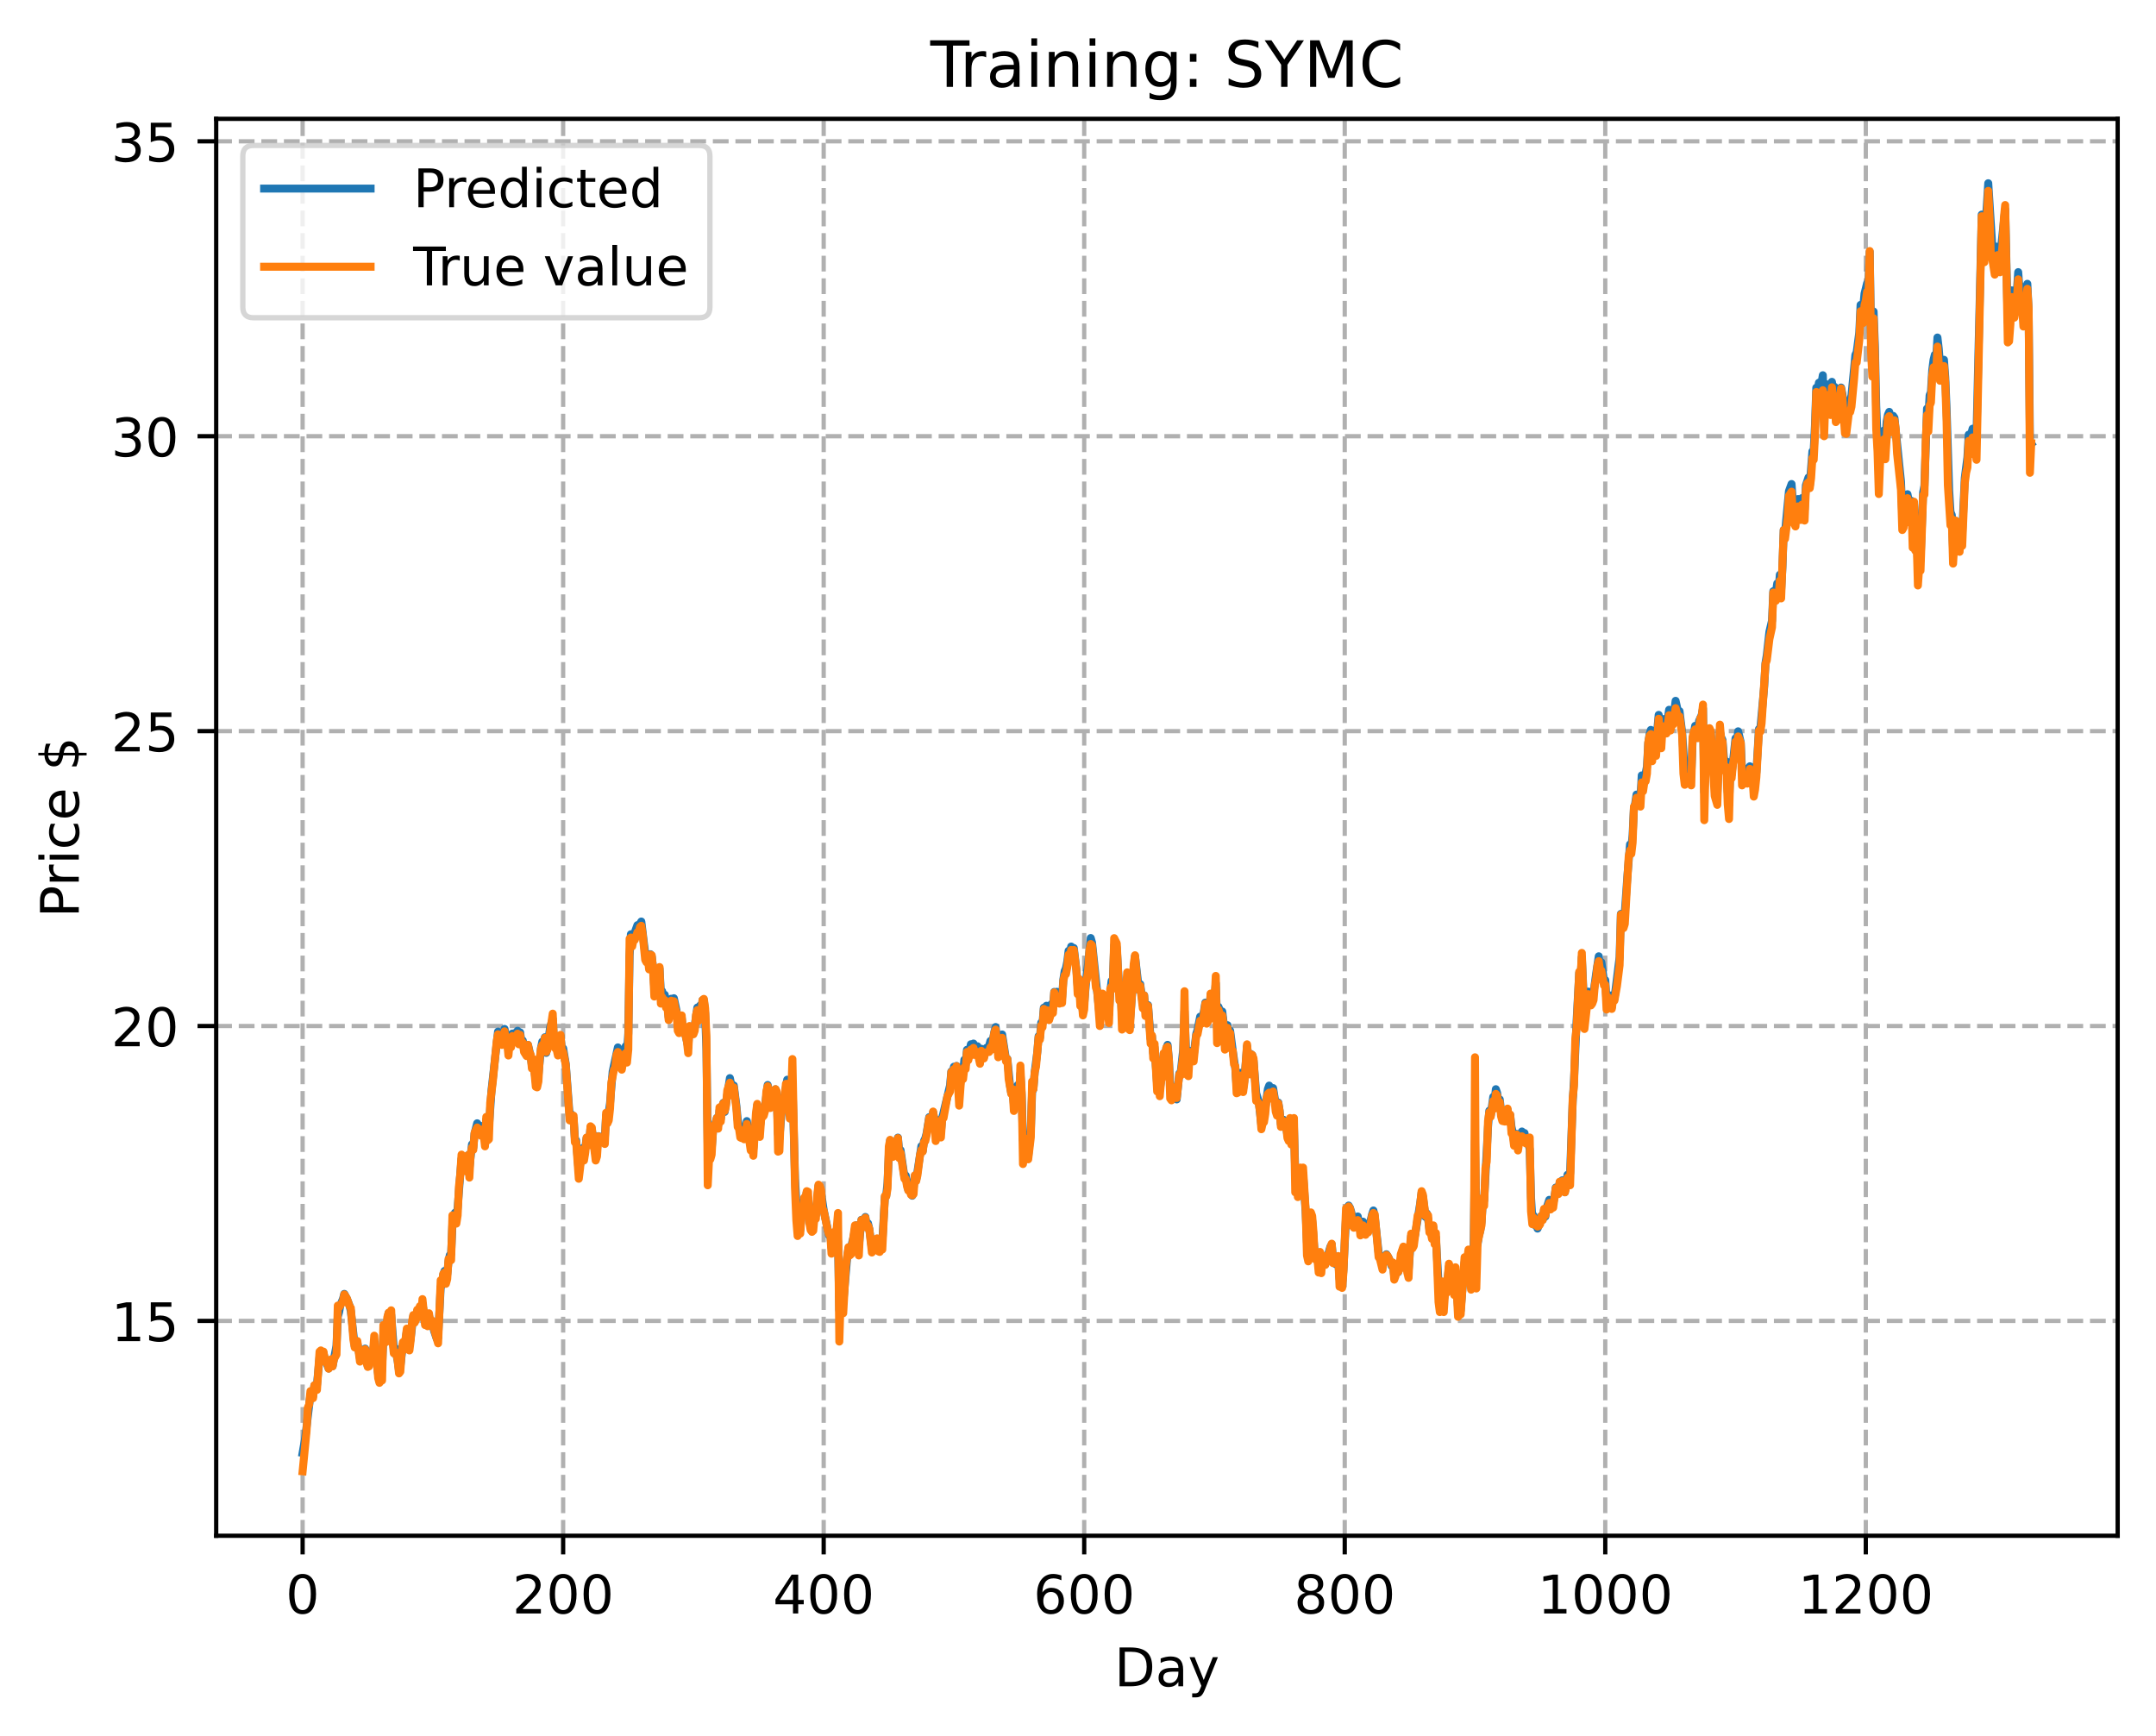<?xml version="1.0" encoding="utf-8" standalone="no"?>
<!DOCTYPE svg PUBLIC "-//W3C//DTD SVG 1.1//EN"
  "http://www.w3.org/Graphics/SVG/1.1/DTD/svg11.dtd">
<!-- Created with matplotlib (https://matplotlib.org/) -->
<svg height="325.986pt" version="1.1" viewBox="0 0 404.923 325.986" width="404.923pt" xmlns="http://www.w3.org/2000/svg" xmlns:xlink="http://www.w3.org/1999/xlink">
 <defs>
  <style type="text/css">
*{stroke-linecap:butt;stroke-linejoin:round;}
  </style>
 </defs>
 <g id="figure_1">
  <g id="patch_1">
   <path d="M 0 325.986 
L 404.923 325.986 
L 404.923 0 
L 0 0 
z
" style="fill:#ffffff;"/>
  </g>
  <g id="axes_1">
   <g id="patch_2">
    <path d="M 40.603 288.43 
L 397.723 288.43 
L 397.723 22.318 
L 40.603 22.318 
z
" style="fill:#ffffff;"/>
   </g>
   <g id="matplotlib.axis_1">
    <g id="xtick_1">
     <g id="line2d_1">
      <path clip-path="url(#p37a4b34661)" d="M 56.836 288.43 
L 56.836 22.318 
" style="fill:none;stroke:#b0b0b0;stroke-dasharray:2.96,1.28;stroke-dashoffset:0;stroke-width:0.8;"/>
     </g>
     <g id="line2d_2">
      <defs>
       <path d="M 0 0 
L 0 3.5 
" id="m799d351188" style="stroke:#000000;stroke-width:0.8;"/>
      </defs>
      <g>
       <use style="stroke:#000000;stroke-width:0.8;" x="56.836" xlink:href="#m799d351188" y="288.43"/>
      </g>
     </g>
     <g id="text_1">
      <!-- 0 -->
      <defs>
       <path d="M 31.781 66.406 
Q 24.172 66.406 20.328 58.906 
Q 16.5 51.422 16.5 36.375 
Q 16.5 21.391 20.328 13.891 
Q 24.172 6.391 31.781 6.391 
Q 39.453 6.391 43.281 13.891 
Q 47.125 21.391 47.125 36.375 
Q 47.125 51.422 43.281 58.906 
Q 39.453 66.406 31.781 66.406 
z
M 31.781 74.219 
Q 44.047 74.219 50.516 64.516 
Q 56.984 54.828 56.984 36.375 
Q 56.984 17.969 50.516 8.266 
Q 44.047 -1.422 31.781 -1.422 
Q 19.531 -1.422 13.062 8.266 
Q 6.594 17.969 6.594 36.375 
Q 6.594 54.828 13.062 64.516 
Q 19.531 74.219 31.781 74.219 
z
" id="DejaVuSans-48"/>
      </defs>
      <g transform="translate(53.655 303.029)scale(0.1 -0.1)">
       <use xlink:href="#DejaVuSans-48"/>
      </g>
     </g>
    </g>
    <g id="xtick_2">
     <g id="line2d_3">
      <path clip-path="url(#p37a4b34661)" d="M 105.766 288.43 
L 105.766 22.318 
" style="fill:none;stroke:#b0b0b0;stroke-dasharray:2.96,1.28;stroke-dashoffset:0;stroke-width:0.8;"/>
     </g>
     <g id="line2d_4">
      <g>
       <use style="stroke:#000000;stroke-width:0.8;" x="105.766" xlink:href="#m799d351188" y="288.43"/>
      </g>
     </g>
     <g id="text_2">
      <!-- 200 -->
      <defs>
       <path d="M 19.188 8.297 
L 53.609 8.297 
L 53.609 0 
L 7.328 0 
L 7.328 8.297 
Q 12.938 14.109 22.625 23.891 
Q 32.328 33.688 34.812 36.531 
Q 39.547 41.844 41.422 45.531 
Q 43.312 49.219 43.312 52.781 
Q 43.312 58.594 39.234 62.25 
Q 35.156 65.922 28.609 65.922 
Q 23.969 65.922 18.812 64.312 
Q 13.672 62.703 7.812 59.422 
L 7.812 69.391 
Q 13.766 71.781 18.938 73 
Q 24.125 74.219 28.422 74.219 
Q 39.75 74.219 46.484 68.547 
Q 53.219 62.891 53.219 53.422 
Q 53.219 48.922 51.531 44.891 
Q 49.859 40.875 45.406 35.406 
Q 44.188 33.984 37.641 27.219 
Q 31.109 20.453 19.188 8.297 
z
" id="DejaVuSans-50"/>
      </defs>
      <g transform="translate(96.223 303.029)scale(0.1 -0.1)">
       <use xlink:href="#DejaVuSans-50"/>
       <use x="63.623" xlink:href="#DejaVuSans-48"/>
       <use x="127.246" xlink:href="#DejaVuSans-48"/>
      </g>
     </g>
    </g>
    <g id="xtick_3">
     <g id="line2d_5">
      <path clip-path="url(#p37a4b34661)" d="M 154.697 288.43 
L 154.697 22.318 
" style="fill:none;stroke:#b0b0b0;stroke-dasharray:2.96,1.28;stroke-dashoffset:0;stroke-width:0.8;"/>
     </g>
     <g id="line2d_6">
      <g>
       <use style="stroke:#000000;stroke-width:0.8;" x="154.697" xlink:href="#m799d351188" y="288.43"/>
      </g>
     </g>
     <g id="text_3">
      <!-- 400 -->
      <defs>
       <path d="M 37.797 64.312 
L 12.891 25.391 
L 37.797 25.391 
z
M 35.203 72.906 
L 47.609 72.906 
L 47.609 25.391 
L 58.016 25.391 
L 58.016 17.188 
L 47.609 17.188 
L 47.609 0 
L 37.797 0 
L 37.797 17.188 
L 4.891 17.188 
L 4.891 26.703 
z
" id="DejaVuSans-52"/>
      </defs>
      <g transform="translate(145.153 303.029)scale(0.1 -0.1)">
       <use xlink:href="#DejaVuSans-52"/>
       <use x="63.623" xlink:href="#DejaVuSans-48"/>
       <use x="127.246" xlink:href="#DejaVuSans-48"/>
      </g>
     </g>
    </g>
    <g id="xtick_4">
     <g id="line2d_7">
      <path clip-path="url(#p37a4b34661)" d="M 203.628 288.43 
L 203.628 22.318 
" style="fill:none;stroke:#b0b0b0;stroke-dasharray:2.96,1.28;stroke-dashoffset:0;stroke-width:0.8;"/>
     </g>
     <g id="line2d_8">
      <g>
       <use style="stroke:#000000;stroke-width:0.8;" x="203.628" xlink:href="#m799d351188" y="288.43"/>
      </g>
     </g>
     <g id="text_4">
      <!-- 600 -->
      <defs>
       <path d="M 33.016 40.375 
Q 26.375 40.375 22.484 35.828 
Q 18.609 31.297 18.609 23.391 
Q 18.609 15.531 22.484 10.953 
Q 26.375 6.391 33.016 6.391 
Q 39.656 6.391 43.531 10.953 
Q 47.406 15.531 47.406 23.391 
Q 47.406 31.297 43.531 35.828 
Q 39.656 40.375 33.016 40.375 
z
M 52.594 71.297 
L 52.594 62.312 
Q 48.875 64.062 45.094 64.984 
Q 41.312 65.922 37.594 65.922 
Q 27.828 65.922 22.672 59.328 
Q 17.531 52.734 16.797 39.406 
Q 19.672 43.656 24.016 45.922 
Q 28.375 48.188 33.594 48.188 
Q 44.578 48.188 50.953 41.516 
Q 57.328 34.859 57.328 23.391 
Q 57.328 12.156 50.688 5.359 
Q 44.047 -1.422 33.016 -1.422 
Q 20.359 -1.422 13.672 8.266 
Q 6.984 17.969 6.984 36.375 
Q 6.984 53.656 15.188 63.938 
Q 23.391 74.219 37.203 74.219 
Q 40.922 74.219 44.703 73.484 
Q 48.484 72.75 52.594 71.297 
z
" id="DejaVuSans-54"/>
      </defs>
      <g transform="translate(194.084 303.029)scale(0.1 -0.1)">
       <use xlink:href="#DejaVuSans-54"/>
       <use x="63.623" xlink:href="#DejaVuSans-48"/>
       <use x="127.246" xlink:href="#DejaVuSans-48"/>
      </g>
     </g>
    </g>
    <g id="xtick_5">
     <g id="line2d_9">
      <path clip-path="url(#p37a4b34661)" d="M 252.558 288.43 
L 252.558 22.318 
" style="fill:none;stroke:#b0b0b0;stroke-dasharray:2.96,1.28;stroke-dashoffset:0;stroke-width:0.8;"/>
     </g>
     <g id="line2d_10">
      <g>
       <use style="stroke:#000000;stroke-width:0.8;" x="252.558" xlink:href="#m799d351188" y="288.43"/>
      </g>
     </g>
     <g id="text_5">
      <!-- 800 -->
      <defs>
       <path d="M 31.781 34.625 
Q 24.75 34.625 20.719 30.859 
Q 16.703 27.094 16.703 20.516 
Q 16.703 13.922 20.719 10.156 
Q 24.75 6.391 31.781 6.391 
Q 38.812 6.391 42.859 10.172 
Q 46.922 13.969 46.922 20.516 
Q 46.922 27.094 42.891 30.859 
Q 38.875 34.625 31.781 34.625 
z
M 21.922 38.812 
Q 15.578 40.375 12.031 44.719 
Q 8.5 49.078 8.5 55.328 
Q 8.5 64.062 14.719 69.141 
Q 20.953 74.219 31.781 74.219 
Q 42.672 74.219 48.875 69.141 
Q 55.078 64.062 55.078 55.328 
Q 55.078 49.078 51.531 44.719 
Q 48 40.375 41.703 38.812 
Q 48.828 37.156 52.797 32.312 
Q 56.781 27.484 56.781 20.516 
Q 56.781 9.906 50.312 4.234 
Q 43.844 -1.422 31.781 -1.422 
Q 19.734 -1.422 13.25 4.234 
Q 6.781 9.906 6.781 20.516 
Q 6.781 27.484 10.781 32.312 
Q 14.797 37.156 21.922 38.812 
z
M 18.312 54.391 
Q 18.312 48.734 21.844 45.562 
Q 25.391 42.391 31.781 42.391 
Q 38.141 42.391 41.719 45.562 
Q 45.312 48.734 45.312 54.391 
Q 45.312 60.062 41.719 63.234 
Q 38.141 66.406 31.781 66.406 
Q 25.391 66.406 21.844 63.234 
Q 18.312 60.062 18.312 54.391 
z
" id="DejaVuSans-56"/>
      </defs>
      <g transform="translate(243.015 303.029)scale(0.1 -0.1)">
       <use xlink:href="#DejaVuSans-56"/>
       <use x="63.623" xlink:href="#DejaVuSans-48"/>
       <use x="127.246" xlink:href="#DejaVuSans-48"/>
      </g>
     </g>
    </g>
    <g id="xtick_6">
     <g id="line2d_11">
      <path clip-path="url(#p37a4b34661)" d="M 301.489 288.43 
L 301.489 22.318 
" style="fill:none;stroke:#b0b0b0;stroke-dasharray:2.96,1.28;stroke-dashoffset:0;stroke-width:0.8;"/>
     </g>
     <g id="line2d_12">
      <g>
       <use style="stroke:#000000;stroke-width:0.8;" x="301.489" xlink:href="#m799d351188" y="288.43"/>
      </g>
     </g>
     <g id="text_6">
      <!-- 1000 -->
      <defs>
       <path d="M 12.406 8.297 
L 28.516 8.297 
L 28.516 63.922 
L 10.984 60.406 
L 10.984 69.391 
L 28.422 72.906 
L 38.281 72.906 
L 38.281 8.297 
L 54.391 8.297 
L 54.391 0 
L 12.406 0 
z
" id="DejaVuSans-49"/>
      </defs>
      <g transform="translate(288.764 303.029)scale(0.1 -0.1)">
       <use xlink:href="#DejaVuSans-49"/>
       <use x="63.623" xlink:href="#DejaVuSans-48"/>
       <use x="127.246" xlink:href="#DejaVuSans-48"/>
       <use x="190.869" xlink:href="#DejaVuSans-48"/>
      </g>
     </g>
    </g>
    <g id="xtick_7">
     <g id="line2d_13">
      <path clip-path="url(#p37a4b34661)" d="M 350.419 288.43 
L 350.419 22.318 
" style="fill:none;stroke:#b0b0b0;stroke-dasharray:2.96,1.28;stroke-dashoffset:0;stroke-width:0.8;"/>
     </g>
     <g id="line2d_14">
      <g>
       <use style="stroke:#000000;stroke-width:0.8;" x="350.419" xlink:href="#m799d351188" y="288.43"/>
      </g>
     </g>
     <g id="text_7">
      <!-- 1200 -->
      <g transform="translate(337.694 303.029)scale(0.1 -0.1)">
       <use xlink:href="#DejaVuSans-49"/>
       <use x="63.623" xlink:href="#DejaVuSans-50"/>
       <use x="127.246" xlink:href="#DejaVuSans-48"/>
       <use x="190.869" xlink:href="#DejaVuSans-48"/>
      </g>
     </g>
    </g>
    <g id="text_8">
     <!-- Day -->
     <defs>
      <path d="M 19.672 64.797 
L 19.672 8.109 
L 31.594 8.109 
Q 46.688 8.109 53.688 14.938 
Q 60.688 21.781 60.688 36.531 
Q 60.688 51.172 53.688 57.984 
Q 46.688 64.797 31.594 64.797 
z
M 9.812 72.906 
L 30.078 72.906 
Q 51.266 72.906 61.172 64.094 
Q 71.094 55.281 71.094 36.531 
Q 71.094 17.672 61.125 8.828 
Q 51.172 0 30.078 0 
L 9.812 0 
z
" id="DejaVuSans-68"/>
      <path d="M 34.281 27.484 
Q 23.391 27.484 19.188 25 
Q 14.984 22.516 14.984 16.5 
Q 14.984 11.719 18.141 8.906 
Q 21.297 6.109 26.703 6.109 
Q 34.188 6.109 38.703 11.406 
Q 43.219 16.703 43.219 25.484 
L 43.219 27.484 
z
M 52.203 31.203 
L 52.203 0 
L 43.219 0 
L 43.219 8.297 
Q 40.141 3.328 35.547 0.953 
Q 30.953 -1.422 24.312 -1.422 
Q 15.922 -1.422 10.953 3.297 
Q 6 8.016 6 15.922 
Q 6 25.141 12.172 29.828 
Q 18.359 34.516 30.609 34.516 
L 43.219 34.516 
L 43.219 35.406 
Q 43.219 41.609 39.141 45 
Q 35.062 48.391 27.688 48.391 
Q 23 48.391 18.547 47.266 
Q 14.109 46.141 10.016 43.891 
L 10.016 52.203 
Q 14.938 54.109 19.578 55.047 
Q 24.219 56 28.609 56 
Q 40.484 56 46.344 49.844 
Q 52.203 43.703 52.203 31.203 
z
" id="DejaVuSans-97"/>
      <path d="M 32.172 -5.078 
Q 28.375 -14.844 24.75 -17.812 
Q 21.141 -20.797 15.094 -20.797 
L 7.906 -20.797 
L 7.906 -13.281 
L 13.188 -13.281 
Q 16.891 -13.281 18.938 -11.516 
Q 21 -9.766 23.484 -3.219 
L 25.094 0.875 
L 2.984 54.688 
L 12.5 54.688 
L 29.594 11.922 
L 46.688 54.688 
L 56.203 54.688 
z
" id="DejaVuSans-121"/>
     </defs>
     <g transform="translate(209.29 316.707)scale(0.1 -0.1)">
      <use xlink:href="#DejaVuSans-68"/>
      <use x="77.002" xlink:href="#DejaVuSans-97"/>
      <use x="138.281" xlink:href="#DejaVuSans-121"/>
     </g>
    </g>
   </g>
   <g id="matplotlib.axis_2">
    <g id="ytick_1">
     <g id="line2d_15">
      <path clip-path="url(#p37a4b34661)" d="M 40.603 248.087 
L 397.723 248.087 
" style="fill:none;stroke:#b0b0b0;stroke-dasharray:2.96,1.28;stroke-dashoffset:0;stroke-width:0.8;"/>
     </g>
     <g id="line2d_16">
      <defs>
       <path d="M 0 0 
L -3.5 0 
" id="m265acdd7d1" style="stroke:#000000;stroke-width:0.8;"/>
      </defs>
      <g>
       <use style="stroke:#000000;stroke-width:0.8;" x="40.603" xlink:href="#m265acdd7d1" y="248.087"/>
      </g>
     </g>
     <g id="text_9">
      <!-- 15 -->
      <defs>
       <path d="M 10.797 72.906 
L 49.516 72.906 
L 49.516 64.594 
L 19.828 64.594 
L 19.828 46.734 
Q 21.969 47.469 24.109 47.828 
Q 26.266 48.188 28.422 48.188 
Q 40.625 48.188 47.75 41.5 
Q 54.891 34.812 54.891 23.391 
Q 54.891 11.625 47.562 5.094 
Q 40.234 -1.422 26.906 -1.422 
Q 22.312 -1.422 17.547 -0.641 
Q 12.797 0.141 7.719 1.703 
L 7.719 11.625 
Q 12.109 9.234 16.797 8.062 
Q 21.484 6.891 26.703 6.891 
Q 35.156 6.891 40.078 11.328 
Q 45.016 15.766 45.016 23.391 
Q 45.016 31 40.078 35.438 
Q 35.156 39.891 26.703 39.891 
Q 22.75 39.891 18.812 39.016 
Q 14.891 38.141 10.797 36.281 
z
" id="DejaVuSans-53"/>
      </defs>
      <g transform="translate(20.878 251.886)scale(0.1 -0.1)">
       <use xlink:href="#DejaVuSans-49"/>
       <use x="63.623" xlink:href="#DejaVuSans-53"/>
      </g>
     </g>
    </g>
    <g id="ytick_2">
     <g id="line2d_17">
      <path clip-path="url(#p37a4b34661)" d="M 40.603 192.701 
L 397.723 192.701 
" style="fill:none;stroke:#b0b0b0;stroke-dasharray:2.96,1.28;stroke-dashoffset:0;stroke-width:0.8;"/>
     </g>
     <g id="line2d_18">
      <g>
       <use style="stroke:#000000;stroke-width:0.8;" x="40.603" xlink:href="#m265acdd7d1" y="192.701"/>
      </g>
     </g>
     <g id="text_10">
      <!-- 20 -->
      <g transform="translate(20.878 196.5)scale(0.1 -0.1)">
       <use xlink:href="#DejaVuSans-50"/>
       <use x="63.623" xlink:href="#DejaVuSans-48"/>
      </g>
     </g>
    </g>
    <g id="ytick_3">
     <g id="line2d_19">
      <path clip-path="url(#p37a4b34661)" d="M 40.603 137.315 
L 397.723 137.315 
" style="fill:none;stroke:#b0b0b0;stroke-dasharray:2.96,1.28;stroke-dashoffset:0;stroke-width:0.8;"/>
     </g>
     <g id="line2d_20">
      <g>
       <use style="stroke:#000000;stroke-width:0.8;" x="40.603" xlink:href="#m265acdd7d1" y="137.315"/>
      </g>
     </g>
     <g id="text_11">
      <!-- 25 -->
      <g transform="translate(20.878 141.114)scale(0.1 -0.1)">
       <use xlink:href="#DejaVuSans-50"/>
       <use x="63.623" xlink:href="#DejaVuSans-53"/>
      </g>
     </g>
    </g>
    <g id="ytick_4">
     <g id="line2d_21">
      <path clip-path="url(#p37a4b34661)" d="M 40.603 81.929 
L 397.723 81.929 
" style="fill:none;stroke:#b0b0b0;stroke-dasharray:2.96,1.28;stroke-dashoffset:0;stroke-width:0.8;"/>
     </g>
     <g id="line2d_22">
      <g>
       <use style="stroke:#000000;stroke-width:0.8;" x="40.603" xlink:href="#m265acdd7d1" y="81.929"/>
      </g>
     </g>
     <g id="text_12">
      <!-- 30 -->
      <defs>
       <path d="M 40.578 39.312 
Q 47.656 37.797 51.625 33 
Q 55.609 28.219 55.609 21.188 
Q 55.609 10.406 48.188 4.484 
Q 40.766 -1.422 27.094 -1.422 
Q 22.516 -1.422 17.656 -0.516 
Q 12.797 0.391 7.625 2.203 
L 7.625 11.719 
Q 11.719 9.328 16.594 8.109 
Q 21.484 6.891 26.812 6.891 
Q 36.078 6.891 40.938 10.547 
Q 45.797 14.203 45.797 21.188 
Q 45.797 27.641 41.281 31.266 
Q 36.766 34.906 28.719 34.906 
L 20.219 34.906 
L 20.219 43.016 
L 29.109 43.016 
Q 36.375 43.016 40.234 45.922 
Q 44.094 48.828 44.094 54.297 
Q 44.094 59.906 40.109 62.906 
Q 36.141 65.922 28.719 65.922 
Q 24.656 65.922 20.016 65.031 
Q 15.375 64.156 9.812 62.312 
L 9.812 71.094 
Q 15.438 72.656 20.344 73.438 
Q 25.25 74.219 29.594 74.219 
Q 40.828 74.219 47.359 69.109 
Q 53.906 64.016 53.906 55.328 
Q 53.906 49.266 50.438 45.094 
Q 46.969 40.922 40.578 39.312 
z
" id="DejaVuSans-51"/>
      </defs>
      <g transform="translate(20.878 85.728)scale(0.1 -0.1)">
       <use xlink:href="#DejaVuSans-51"/>
       <use x="63.623" xlink:href="#DejaVuSans-48"/>
      </g>
     </g>
    </g>
    <g id="ytick_5">
     <g id="line2d_23">
      <path clip-path="url(#p37a4b34661)" d="M 40.603 26.543 
L 397.723 26.543 
" style="fill:none;stroke:#b0b0b0;stroke-dasharray:2.96,1.28;stroke-dashoffset:0;stroke-width:0.8;"/>
     </g>
     <g id="line2d_24">
      <g>
       <use style="stroke:#000000;stroke-width:0.8;" x="40.603" xlink:href="#m265acdd7d1" y="26.543"/>
      </g>
     </g>
     <g id="text_13">
      <!-- 35 -->
      <g transform="translate(20.878 30.342)scale(0.1 -0.1)">
       <use xlink:href="#DejaVuSans-51"/>
       <use x="63.623" xlink:href="#DejaVuSans-53"/>
      </g>
     </g>
    </g>
    <g id="text_14">
     <!-- Price $ -->
     <defs>
      <path d="M 19.672 64.797 
L 19.672 37.406 
L 32.078 37.406 
Q 38.969 37.406 42.719 40.969 
Q 46.484 44.531 46.484 51.125 
Q 46.484 57.672 42.719 61.234 
Q 38.969 64.797 32.078 64.797 
z
M 9.812 72.906 
L 32.078 72.906 
Q 44.344 72.906 50.609 67.359 
Q 56.891 61.812 56.891 51.125 
Q 56.891 40.328 50.609 34.812 
Q 44.344 29.297 32.078 29.297 
L 19.672 29.297 
L 19.672 0 
L 9.812 0 
z
" id="DejaVuSans-80"/>
      <path d="M 41.109 46.297 
Q 39.594 47.172 37.812 47.578 
Q 36.031 48 33.891 48 
Q 26.266 48 22.188 43.047 
Q 18.109 38.094 18.109 28.812 
L 18.109 0 
L 9.078 0 
L 9.078 54.688 
L 18.109 54.688 
L 18.109 46.188 
Q 20.953 51.172 25.484 53.578 
Q 30.031 56 36.531 56 
Q 37.453 56 38.578 55.875 
Q 39.703 55.766 41.062 55.516 
z
" id="DejaVuSans-114"/>
      <path d="M 9.422 54.688 
L 18.406 54.688 
L 18.406 0 
L 9.422 0 
z
M 9.422 75.984 
L 18.406 75.984 
L 18.406 64.594 
L 9.422 64.594 
z
" id="DejaVuSans-105"/>
      <path d="M 48.781 52.594 
L 48.781 44.188 
Q 44.969 46.297 41.141 47.344 
Q 37.312 48.391 33.406 48.391 
Q 24.656 48.391 19.812 42.844 
Q 14.984 37.312 14.984 27.297 
Q 14.984 17.281 19.812 11.734 
Q 24.656 6.203 33.406 6.203 
Q 37.312 6.203 41.141 7.25 
Q 44.969 8.297 48.781 10.406 
L 48.781 2.094 
Q 45.016 0.344 40.984 -0.531 
Q 36.969 -1.422 32.422 -1.422 
Q 20.062 -1.422 12.781 6.344 
Q 5.516 14.109 5.516 27.297 
Q 5.516 40.672 12.859 48.328 
Q 20.219 56 33.016 56 
Q 37.156 56 41.109 55.141 
Q 45.062 54.297 48.781 52.594 
z
" id="DejaVuSans-99"/>
      <path d="M 56.203 29.594 
L 56.203 25.203 
L 14.891 25.203 
Q 15.484 15.922 20.484 11.062 
Q 25.484 6.203 34.422 6.203 
Q 39.594 6.203 44.453 7.469 
Q 49.312 8.734 54.109 11.281 
L 54.109 2.781 
Q 49.266 0.734 44.188 -0.344 
Q 39.109 -1.422 33.891 -1.422 
Q 20.797 -1.422 13.156 6.188 
Q 5.516 13.812 5.516 26.812 
Q 5.516 40.234 12.766 48.109 
Q 20.016 56 32.328 56 
Q 43.359 56 49.781 48.891 
Q 56.203 41.797 56.203 29.594 
z
M 47.219 32.234 
Q 47.125 39.594 43.094 43.984 
Q 39.062 48.391 32.422 48.391 
Q 24.906 48.391 20.391 44.141 
Q 15.875 39.891 15.188 32.172 
z
" id="DejaVuSans-101"/>
      <path id="DejaVuSans-32"/>
      <path d="M 33.797 -14.703 
L 28.906 -14.703 
L 28.859 0 
Q 23.734 0.094 18.609 1.188 
Q 13.484 2.297 8.297 4.5 
L 8.297 13.281 
Q 13.281 10.156 18.375 8.562 
Q 23.484 6.984 28.906 6.938 
L 28.906 29.203 
Q 18.109 30.953 13.203 35.156 
Q 8.297 39.359 8.297 46.688 
Q 8.297 54.641 13.625 59.219 
Q 18.953 63.812 28.906 64.5 
L 28.906 75.984 
L 33.797 75.984 
L 33.797 64.656 
Q 38.328 64.453 42.578 63.688 
Q 46.828 62.938 50.875 61.625 
L 50.875 53.078 
Q 46.828 55.125 42.547 56.25 
Q 38.281 57.375 33.797 57.562 
L 33.797 36.719 
Q 44.875 35.016 50.094 30.609 
Q 55.328 26.219 55.328 18.609 
Q 55.328 10.359 49.781 5.594 
Q 44.234 0.828 33.797 0.094 
z
M 28.906 37.594 
L 28.906 57.625 
Q 23.25 56.984 20.266 54.391 
Q 17.281 51.812 17.281 47.516 
Q 17.281 43.312 20.031 40.969 
Q 22.797 38.625 28.906 37.594 
z
M 33.797 28.219 
L 33.797 7.078 
Q 39.984 7.906 43.141 10.594 
Q 46.297 13.281 46.297 17.672 
Q 46.297 21.969 43.281 24.5 
Q 40.281 27.047 33.797 28.219 
z
" id="DejaVuSans-36"/>
     </defs>
     <g transform="translate(14.798 172.342)rotate(-90)scale(0.1 -0.1)">
      <use xlink:href="#DejaVuSans-80"/>
      <use x="58.553" xlink:href="#DejaVuSans-114"/>
      <use x="99.666" xlink:href="#DejaVuSans-105"/>
      <use x="127.449" xlink:href="#DejaVuSans-99"/>
      <use x="182.43" xlink:href="#DejaVuSans-101"/>
      <use x="243.953" xlink:href="#DejaVuSans-32"/>
      <use x="275.74" xlink:href="#DejaVuSans-36"/>
     </g>
    </g>
   </g>
   <g id="line2d_25">
    <path clip-path="url(#p37a4b34661)" d="M 56.836 272.87 
L 57.325 270.073 
L 58.304 261.929 
L 58.548 262.142 
L 58.793 262.202 
L 59.038 260.224 
L 59.282 260.307 
L 59.527 260.116 
L 60.016 254.91 
L 60.261 254.182 
L 60.506 255.146 
L 60.75 254.092 
L 60.995 255.18 
L 61.729 257.02 
L 61.974 255.854 
L 62.218 255.379 
L 62.463 256.589 
L 63.197 252.736 
L 63.441 247.271 
L 63.686 246.426 
L 63.931 245.113 
L 64.42 243.949 
L 64.665 243.007 
L 65.154 243.932 
L 65.643 245.214 
L 65.888 246.217 
L 66.622 252.808 
L 66.867 252.677 
L 67.111 252.236 
L 67.601 255.001 
L 67.845 254.12 
L 68.09 254.822 
L 68.335 253.724 
L 68.579 253.283 
L 69.069 256.568 
L 69.313 255.733 
L 69.558 254.349 
L 69.802 254.959 
L 70.292 252.406 
L 71.026 258.066 
L 71.27 259.404 
L 71.515 258.934 
L 71.76 256.92 
L 72.004 250.754 
L 72.249 250.631 
L 72.494 250.949 
L 72.738 248.091 
L 72.983 246.614 
L 73.228 247.46 
L 73.472 246.987 
L 73.962 253.359 
L 74.206 253.179 
L 74.696 255.643 
L 74.94 257.386 
L 75.185 256.689 
L 75.674 252.49 
L 75.919 253.385 
L 76.408 249.974 
L 76.897 252.633 
L 77.142 251.228 
L 77.631 247.11 
L 77.876 248.253 
L 78.121 247.474 
L 78.365 246.198 
L 78.61 246.574 
L 78.855 245.617 
L 79.099 246.655 
L 79.344 244.823 
L 79.833 248.032 
L 80.078 247.45 
L 80.323 248.356 
L 80.567 247.073 
L 80.812 248.303 
L 81.056 248.031 
L 81.546 250.016 
L 82.035 251.442 
L 82.28 251.212 
L 82.769 241.726 
L 83.014 241.393 
L 83.258 239.358 
L 83.503 238.695 
L 83.748 240.538 
L 83.992 239.37 
L 84.237 236.898 
L 84.482 235.722 
L 84.726 235.495 
L 84.971 230.044 
L 85.216 229.846 
L 85.46 227.766 
L 85.705 228.949 
L 85.95 226.874 
L 86.439 220.585 
L 86.684 217.658 
L 86.928 218.992 
L 87.417 217.683 
L 87.662 219.145 
L 87.907 216.968 
L 88.151 219.452 
L 88.641 214.933 
L 88.885 215.534 
L 89.13 212.887 
L 89.619 210.968 
L 89.864 212.191 
L 90.109 211.399 
L 90.353 212.83 
L 90.598 211.736 
L 91.087 213.871 
L 91.332 210.299 
L 91.577 212.753 
L 91.821 211.854 
L 92.311 204.784 
L 93.534 193.75 
L 94.268 195.546 
L 94.757 193.244 
L 95.491 197.153 
L 95.736 195.278 
L 95.98 196.27 
L 96.225 194.118 
L 96.47 195.071 
L 96.714 194.011 
L 96.959 195.102 
L 97.204 193.591 
L 97.448 195.243 
L 97.693 193.901 
L 97.938 195.791 
L 98.182 195.426 
L 98.427 197.117 
L 98.672 197.849 
L 98.916 198.221 
L 99.161 196.244 
L 99.65 198.303 
L 99.895 200.149 
L 100.139 199.042 
L 100.629 203.099 
L 100.873 203.752 
L 101.118 201.93 
L 101.607 196.826 
L 101.852 195.629 
L 102.097 196.597 
L 102.341 194.805 
L 102.586 197.745 
L 103.075 194.799 
L 103.32 192.942 
L 103.809 191.4 
L 104.054 195.521 
L 104.299 196.446 
L 104.543 196.564 
L 104.788 197.573 
L 105.032 195.593 
L 105.277 194.596 
L 105.522 196.991 
L 105.766 196.894 
L 106.256 199.82 
L 106.99 209.614 
L 107.234 209.201 
L 107.479 210.548 
L 107.724 210.051 
L 107.968 213.795 
L 108.213 214.218 
L 108.702 220.071 
L 108.947 218.802 
L 109.192 216.673 
L 109.436 215.639 
L 109.681 217.372 
L 110.17 213.737 
L 110.415 214.349 
L 110.66 214.579 
L 110.904 211.785 
L 111.149 212.123 
L 111.883 216.984 
L 112.127 215.866 
L 112.372 213.388 
L 112.861 213.61 
L 113.106 213.432 
L 113.595 213.673 
L 113.84 209.509 
L 114.085 210.581 
L 114.574 207.174 
L 115.063 201.258 
L 116.042 196.717 
L 116.287 199.2 
L 116.531 198.481 
L 116.776 199.995 
L 117.51 196.494 
L 117.754 197.706 
L 117.999 194.083 
L 118.244 179.498 
L 118.488 175.463 
L 118.733 177.182 
L 118.978 175.401 
L 119.222 175.107 
L 119.712 173.757 
L 119.956 173.905 
L 120.446 173.076 
L 120.935 177.161 
L 121.18 179.048 
L 121.424 180.037 
L 121.669 179.238 
L 121.914 181.338 
L 122.158 179.218 
L 122.403 179.645 
L 122.648 181.67 
L 122.892 185.501 
L 123.137 184.254 
L 123.381 182.103 
L 123.626 184.306 
L 123.871 181.941 
L 124.115 186.427 
L 124.36 186.158 
L 124.605 187.641 
L 124.849 186.83 
L 125.094 188.6 
L 125.339 188.172 
L 125.583 191.07 
L 125.828 189.795 
L 126.073 187.578 
L 126.317 188.379 
L 126.562 187.481 
L 127.051 189.76 
L 127.541 193.699 
L 128.03 191.139 
L 128.275 193.716 
L 128.519 193.346 
L 129.253 196.655 
L 129.498 193.132 
L 129.742 192.956 
L 129.987 193.221 
L 130.232 193.87 
L 130.476 192.669 
L 130.966 189.235 
L 131.21 190.652 
L 131.455 188.881 
L 131.7 189.754 
L 131.944 187.841 
L 132.189 187.82 
L 132.434 190.315 
L 132.678 197.208 
L 132.923 215.511 
L 133.168 217.013 
L 133.412 216.574 
L 133.657 215.727 
L 133.902 212.662 
L 134.146 211.463 
L 134.391 210.874 
L 134.636 209.952 
L 134.88 211.37 
L 135.125 208.615 
L 135.369 210.133 
L 135.614 208.028 
L 135.859 207.127 
L 136.103 208.831 
L 137.082 202.482 
L 137.571 204.856 
L 137.816 203.87 
L 138.305 207.731 
L 138.55 210.303 
L 139.039 212.735 
L 139.284 213.375 
L 139.529 212.465 
L 139.773 213.812 
L 140.018 212.556 
L 140.263 210.554 
L 140.996 215.044 
L 141.241 214.257 
L 141.486 215.745 
L 142.22 207.551 
L 142.464 209.133 
L 142.709 211.799 
L 142.954 209.918 
L 143.443 208.47 
L 143.688 207.694 
L 144.177 203.775 
L 144.422 204.927 
L 144.666 207.154 
L 144.911 206.696 
L 145.156 205.243 
L 145.4 206.261 
L 145.645 204.585 
L 145.89 206.123 
L 146.134 212.979 
L 146.379 213.838 
L 146.868 207.859 
L 147.113 206.425 
L 147.357 205.711 
L 147.847 202.784 
L 148.336 207.991 
L 148.825 203.241 
L 149.315 221.329 
L 149.804 230.306 
L 150.049 230.265 
L 150.293 231.026 
L 150.538 228.282 
L 150.783 227.984 
L 151.027 225.357 
L 151.272 225.536 
L 151.517 223.932 
L 151.761 225.021 
L 152.251 230.175 
L 152.495 231.185 
L 152.74 230.089 
L 152.984 228.203 
L 153.229 228.17 
L 153.718 222.742 
L 153.963 222.901 
L 154.208 223.972 
L 154.697 227.264 
L 155.676 231.97 
L 155.92 231.58 
L 156.165 234.248 
L 157.144 231.647 
L 157.388 233.142 
L 157.633 246.061 
L 158.122 244.059 
L 158.367 244.721 
L 159.101 236.264 
L 159.345 234.528 
L 159.59 235.496 
L 160.079 233.244 
L 160.324 232.321 
L 160.569 230.831 
L 160.813 230.122 
L 161.303 234.073 
L 161.792 229.093 
L 162.037 230.096 
L 162.526 228.567 
L 162.771 230.251 
L 163.015 229.742 
L 163.26 230.803 
L 163.749 234.501 
L 164.239 233.052 
L 164.483 234.132 
L 164.728 232.765 
L 164.972 234.331 
L 165.217 234.711 
L 165.462 233.141 
L 165.706 233.243 
L 166.196 224.767 
L 166.44 224.581 
L 166.685 222.134 
L 166.93 216.841 
L 167.174 214.172 
L 167.419 214.788 
L 167.664 216.336 
L 167.908 215.593 
L 168.153 215.372 
L 168.398 214.806 
L 168.642 213.661 
L 168.887 216.403 
L 169.132 216.002 
L 169.866 221.026 
L 170.11 220.783 
L 170.6 223.522 
L 170.844 222.819 
L 171.089 223.992 
L 171.333 224.572 
L 171.578 223.15 
L 171.823 220.837 
L 172.067 221.636 
L 173.046 215.26 
L 173.291 216.201 
L 173.535 214.303 
L 173.78 213.815 
L 174.025 212.87 
L 174.514 209.82 
L 174.759 210.345 
L 175.003 211.169 
L 175.248 208.906 
L 175.493 210.322 
L 175.737 213.052 
L 175.982 211.974 
L 176.227 210.385 
L 176.471 211.973 
L 176.716 212.716 
L 176.96 209.984 
L 178.428 203.871 
L 178.673 201.232 
L 178.918 201.689 
L 179.162 200.343 
L 179.407 201.829 
L 179.652 200.197 
L 180.141 205.757 
L 180.63 200.804 
L 180.875 201.715 
L 181.12 199.044 
L 181.364 199.923 
L 181.609 197.166 
L 181.854 198.57 
L 182.343 196.125 
L 182.588 197.388 
L 182.832 195.992 
L 183.077 197.607 
L 183.566 196.495 
L 184.055 199.201 
L 184.3 196.974 
L 184.789 198.554 
L 185.034 197.107 
L 185.279 196.795 
L 185.523 196.674 
L 185.768 196.415 
L 186.013 195.505 
L 186.257 196.506 
L 186.747 193.836 
L 186.991 192.888 
L 187.481 197.587 
L 187.725 197.142 
L 188.215 194.287 
L 188.948 199.059 
L 189.193 198.856 
L 189.682 203.8 
L 189.927 205.316 
L 190.172 204.526 
L 190.416 207.404 
L 190.906 204.726 
L 191.15 203.792 
L 191.395 205.629 
L 191.64 201.615 
L 191.884 205.603 
L 192.129 214.166 
L 192.374 214.83 
L 192.618 213.483 
L 192.863 216.004 
L 193.108 217.221 
L 193.597 212.325 
L 193.842 205.09 
L 194.086 204.518 
L 194.331 201.351 
L 194.82 197.567 
L 195.065 194.602 
L 195.309 194.861 
L 195.554 192.079 
L 195.799 192.181 
L 196.043 189.256 
L 196.288 190.684 
L 196.533 188.896 
L 197.022 190.96 
L 197.511 188.541 
L 197.756 189.459 
L 198.001 186.292 
L 198.245 187.847 
L 198.49 186.274 
L 198.979 187.955 
L 199.224 186.515 
L 199.469 187.36 
L 199.713 183.925 
L 199.958 182.392 
L 200.203 181.824 
L 200.447 180.597 
L 200.692 178.571 
L 200.936 179.27 
L 201.181 177.773 
L 201.426 179.323 
L 201.67 178.045 
L 202.16 182.104 
L 202.404 185.297 
L 202.649 184.023 
L 202.894 187.917 
L 203.138 187.16 
L 203.383 190.086 
L 203.628 188.514 
L 204.117 182.731 
L 204.362 180.994 
L 204.851 176.177 
L 205.096 177.021 
L 206.563 191.089 
L 206.808 189.714 
L 207.053 186.711 
L 207.542 188.712 
L 207.787 187.386 
L 208.276 190.508 
L 208.521 186.29 
L 208.765 184.222 
L 209.01 184.284 
L 209.255 177.597 
L 209.499 176.939 
L 209.744 178.043 
L 210.233 186.424 
L 210.478 185.995 
L 210.723 191.269 
L 210.967 190.664 
L 211.457 186.091 
L 211.701 184.032 
L 211.946 190.213 
L 212.191 192.178 
L 213.169 179.594 
L 213.903 185.925 
L 214.148 184.84 
L 214.637 188.693 
L 214.882 186.935 
L 215.126 189.851 
L 215.616 188.779 
L 216.105 195.086 
L 216.35 194.627 
L 216.594 197.801 
L 216.839 196.743 
L 217.328 203.664 
L 217.573 202.627 
L 217.818 204.772 
L 218.307 201.13 
L 218.551 197.883 
L 218.796 199.131 
L 219.041 196.852 
L 219.285 196.236 
L 219.53 198.985 
L 219.775 203.85 
L 220.019 206.276 
L 220.264 205.502 
L 220.509 204.178 
L 220.998 206.487 
L 221.487 201.62 
L 221.732 201.589 
L 222.221 197.126 
L 222.466 189.925 
L 222.711 196.45 
L 222.955 199.959 
L 223.2 200.689 
L 223.445 197.387 
L 223.934 197.634 
L 224.179 198.268 
L 224.668 194.185 
L 224.912 193.43 
L 225.402 190.938 
L 225.646 192.175 
L 226.136 189.793 
L 226.38 188.308 
L 226.625 191.191 
L 226.87 190.983 
L 227.114 190.483 
L 227.359 186.923 
L 227.604 187.251 
L 227.848 189.313 
L 228.093 187.584 
L 228.338 184.667 
L 228.582 191.71 
L 228.827 189.075 
L 229.072 189.66 
L 229.316 190.759 
L 229.561 189.97 
L 229.806 192.11 
L 230.05 195.363 
L 230.539 192.547 
L 230.784 194.227 
L 231.029 193.557 
L 231.518 197.305 
L 232.007 200.686 
L 232.252 204.156 
L 232.497 204.28 
L 232.986 201.493 
L 233.231 202.614 
L 233.475 204.416 
L 233.72 202.806 
L 234.209 196.491 
L 234.699 200.453 
L 234.943 197.963 
L 235.188 198.183 
L 235.433 199.208 
L 235.922 205.309 
L 236.411 206.893 
L 236.9 211.32 
L 237.39 209.666 
L 237.634 208.149 
L 238.124 204.543 
L 238.368 203.889 
L 238.613 205.329 
L 239.102 204.353 
L 239.836 208.881 
L 240.081 207.068 
L 240.326 208.612 
L 240.57 211.175 
L 240.815 210.957 
L 241.06 210.309 
L 241.549 211.624 
L 241.794 213.189 
L 242.038 213.571 
L 242.283 210.854 
L 242.527 213.673 
L 242.772 211.967 
L 243.017 211.796 
L 243.261 220.021 
L 243.506 221.454 
L 243.751 223.699 
L 244.24 220.006 
L 244.485 221.203 
L 244.729 220.443 
L 245.219 227.626 
L 245.463 233.305 
L 245.708 234.843 
L 246.197 228.373 
L 246.442 229.25 
L 246.931 235.626 
L 247.421 236.118 
L 247.665 237.964 
L 247.91 236.211 
L 248.155 238.045 
L 248.399 236.19 
L 248.644 236.652 
L 248.888 237.524 
L 249.378 235.807 
L 249.867 234.122 
L 250.112 233.725 
L 250.356 236.3 
L 250.601 235.989 
L 250.846 237.42 
L 251.09 236.576 
L 251.335 236.631 
L 251.58 240.192 
L 251.824 240.038 
L 252.069 241.059 
L 252.314 238.448 
L 252.803 228.474 
L 253.048 228.349 
L 253.292 226.42 
L 253.537 226.837 
L 253.782 227.646 
L 254.271 230.138 
L 254.515 229.452 
L 254.76 229.144 
L 255.005 228.471 
L 255.494 231.2 
L 255.739 230.011 
L 255.983 229.444 
L 256.473 231.539 
L 256.717 230.244 
L 256.962 231.184 
L 257.696 228.065 
L 257.941 227.347 
L 258.185 228.441 
L 258.919 235.251 
L 259.653 237.787 
L 259.898 236.735 
L 260.387 235.565 
L 260.876 236.375 
L 261.366 237.761 
L 261.61 237.244 
L 261.855 239.648 
L 262.344 237.933 
L 262.589 238.948 
L 262.834 237.915 
L 263.323 235.127 
L 263.568 234.41 
L 264.302 238.048 
L 264.546 238.606 
L 265.036 232.144 
L 265.28 233.876 
L 265.77 231.934 
L 266.748 225.893 
L 266.993 223.998 
L 267.237 224.732 
L 267.727 228.556 
L 267.971 227.895 
L 268.216 228.98 
L 268.461 230.859 
L 268.705 230.719 
L 268.95 231.808 
L 269.195 230.49 
L 269.439 232.631 
L 269.684 232.438 
L 270.418 245.402 
L 270.663 244.145 
L 270.907 242.144 
L 271.152 244.365 
L 271.397 242.722 
L 271.641 242.694 
L 272.131 237.907 
L 272.375 238.92 
L 272.62 241.199 
L 272.864 241.326 
L 273.109 241.995 
L 273.354 238.876 
L 273.843 245.611 
L 274.088 245.076 
L 274.332 246.124 
L 275.066 237.112 
L 275.311 237.972 
L 275.8 235.565 
L 276.045 238.332 
L 276.29 239.815 
L 276.534 237.646 
L 276.779 233.741 
L 277.024 214.309 
L 277.268 232.044 
L 277.513 233.689 
L 277.758 231.995 
L 278.002 231.206 
L 278.247 229.451 
L 278.491 225.722 
L 278.736 225.427 
L 279.47 211.584 
L 279.715 208.598 
L 279.959 209.611 
L 280.449 206.002 
L 280.693 207.003 
L 280.938 204.564 
L 281.183 205.278 
L 281.427 207.02 
L 281.672 206.481 
L 281.917 208.649 
L 282.406 210.454 
L 282.895 209.73 
L 283.14 208.432 
L 283.385 210.337 
L 283.629 209.435 
L 283.874 211.645 
L 284.118 212.667 
L 284.363 214.401 
L 284.608 214.017 
L 284.852 212.964 
L 285.097 215.172 
L 285.586 213.253 
L 285.831 212.512 
L 286.076 213.548 
L 286.32 212.795 
L 286.565 214.316 
L 286.81 213.67 
L 287.299 215.847 
L 287.544 224.875 
L 287.788 228.914 
L 288.033 228.315 
L 288.278 230.101 
L 288.522 229.381 
L 288.767 230.748 
L 289.256 229.537 
L 289.501 228.352 
L 289.746 229.059 
L 289.99 227.237 
L 290.235 228.486 
L 290.479 226.848 
L 290.969 225.344 
L 291.213 226.872 
L 291.458 226.152 
L 291.703 226.025 
L 291.947 224.863 
L 292.192 223.038 
L 292.437 223.684 
L 292.681 224.012 
L 292.926 222.035 
L 293.171 222.888 
L 293.415 221.679 
L 293.905 223.914 
L 294.394 220.64 
L 294.639 220.687 
L 294.883 220.367 
L 295.373 206.879 
L 295.617 202.875 
L 296.106 191.743 
L 296.596 182.766 
L 296.84 183.812 
L 297.085 179.775 
L 297.574 190.289 
L 297.819 189.365 
L 298.308 186.243 
L 298.798 188.188 
L 299.287 186.486 
L 299.776 182.862 
L 300.266 179.604 
L 300.51 181.251 
L 300.755 180.721 
L 301.244 184.174 
L 301.489 184.078 
L 301.734 187.969 
L 301.978 186.781 
L 302.223 188.612 
L 302.467 187.667 
L 302.712 189.147 
L 302.957 186.865 
L 303.201 187.638 
L 304.18 179.759 
L 304.425 171.641 
L 304.669 172.025 
L 304.914 172.793 
L 305.159 171.391 
L 305.648 164.518 
L 306.137 158.586 
L 306.382 159.328 
L 306.627 156.794 
L 306.871 151.874 
L 307.116 150.86 
L 307.361 149.228 
L 307.605 150.145 
L 307.85 149.913 
L 308.094 149.898 
L 308.339 145.63 
L 308.584 147.563 
L 308.828 145.53 
L 309.073 145.283 
L 309.318 143.983 
L 309.562 139.607 
L 309.807 137.921 
L 310.052 137.084 
L 310.296 141.234 
L 310.541 138.2 
L 310.786 138.747 
L 311.03 139.633 
L 311.52 134.266 
L 312.009 138.547 
L 312.254 135.676 
L 312.498 135.046 
L 312.988 136.701 
L 313.477 133.307 
L 313.722 135.687 
L 313.966 134.469 
L 314.211 134.618 
L 314.455 133.559 
L 314.7 131.624 
L 315.189 133.874 
L 315.434 133.556 
L 315.923 137.55 
L 316.413 145.247 
L 316.657 144.712 
L 316.902 144.93 
L 317.147 144.635 
L 317.636 145.695 
L 317.881 139.299 
L 318.37 136.321 
L 318.859 137.399 
L 319.104 135.391 
L 319.593 134.304 
L 319.838 133.084 
L 320.082 148.747 
L 320.572 140.721 
L 320.816 140.064 
L 321.061 137.019 
L 321.306 137.584 
L 321.795 144.214 
L 322.04 147.381 
L 322.529 149.181 
L 323.018 137.442 
L 323.263 138.492 
L 323.508 138.992 
L 323.752 142.161 
L 323.997 143.85 
L 324.242 143.006 
L 324.486 148.674 
L 324.731 151.121 
L 324.976 144.653 
L 325.22 145.435 
L 325.954 138.662 
L 326.199 139.67 
L 326.443 137.349 
L 326.933 139.437 
L 327.177 144.89 
L 327.422 144.533 
L 327.667 145.972 
L 327.911 144.386 
L 328.156 146.58 
L 328.401 145.667 
L 328.645 143.921 
L 328.89 145.988 
L 329.135 144.686 
L 329.379 147.992 
L 329.869 145.025 
L 330.358 136.905 
L 330.603 136.993 
L 331.337 128.932 
L 331.581 124.544 
L 331.826 123.046 
L 332.315 118.656 
L 332.804 116.57 
L 333.049 111.042 
L 333.294 110.923 
L 333.538 111.317 
L 333.783 109.577 
L 334.028 111.262 
L 334.272 107.946 
L 334.517 110.965 
L 334.762 106.502 
L 335.006 99.531 
L 335.251 100.021 
L 335.985 92.243 
L 336.474 90.905 
L 336.719 94.274 
L 337.208 96.886 
L 337.453 94.191 
L 337.698 93.727 
L 337.942 95.658 
L 338.187 95.993 
L 338.431 93.552 
L 338.676 95.063 
L 338.921 95.712 
L 339.165 91.146 
L 339.655 89.675 
L 339.899 91.17 
L 340.389 84.776 
L 340.633 84.609 
L 340.878 79.895 
L 341.123 72.816 
L 341.367 73.316 
L 341.612 71.883 
L 341.857 71.743 
L 342.101 71.988 
L 342.346 70.476 
L 342.591 77.542 
L 342.835 72.898 
L 343.08 72.177 
L 343.325 74.617 
L 343.569 74.801 
L 343.814 76.013 
L 344.058 71.714 
L 344.303 73.234 
L 344.548 72.65 
L 344.792 76.707 
L 345.037 75.432 
L 345.282 76.781 
L 345.771 72.784 
L 346.016 73.961 
L 346.26 75.911 
L 346.505 78.761 
L 346.75 79.192 
L 346.994 77.055 
L 347.728 74.267 
L 348.218 69.272 
L 348.462 66.659 
L 348.707 66.152 
L 349.196 62.452 
L 349.441 57.262 
L 349.686 58.195 
L 349.93 57.784 
L 350.175 55.173 
L 350.664 53.202 
L 350.909 53.376 
L 351.153 47.312 
L 351.398 62.436 
L 351.643 66.285 
L 351.887 58.511 
L 352.132 65.17 
L 352.377 76.219 
L 352.866 88.434 
L 353.355 83.742 
L 353.845 80.834 
L 354.089 83.171 
L 354.334 79.193 
L 354.579 77.892 
L 354.823 77.354 
L 355.068 79.161 
L 355.313 79.455 
L 355.557 78.105 
L 355.802 78.467 
L 357.025 90.42 
L 357.27 96.592 
L 357.514 97.075 
L 357.759 93.887 
L 358.004 96.085 
L 358.248 92.819 
L 358.493 94.098 
L 358.738 96.537 
L 358.982 94.058 
L 359.227 99.916 
L 359.472 94.565 
L 359.716 100.795 
L 359.961 99.876 
L 360.206 106.059 
L 360.45 104.307 
L 360.695 105.203 
L 361.184 92.503 
L 361.429 91.212 
L 361.918 76.748 
L 362.163 78.581 
L 362.407 74.242 
L 362.652 73.653 
L 362.897 69.524 
L 363.141 67.59 
L 363.386 66.624 
L 363.631 67.553 
L 363.875 63.392 
L 364.12 65.488 
L 364.365 68.623 
L 364.609 68.019 
L 364.854 69.334 
L 365.099 67.57 
L 365.343 70.857 
L 365.588 76.73 
L 366.077 92.1 
L 366.322 96.166 
L 366.567 96.721 
L 366.811 103.133 
L 367.301 97.859 
L 367.79 99.643 
L 368.034 101.782 
L 368.279 98.189 
L 368.524 100.201 
L 369.013 89.744 
L 369.502 85.914 
L 369.747 81.626 
L 369.992 83.307 
L 370.236 81.414 
L 370.481 80.514 
L 370.726 80.966 
L 370.97 80.67 
L 371.215 81.6 
L 371.949 50.711 
L 372.194 40.307 
L 372.438 44.449 
L 372.683 45.687 
L 373.172 38.298 
L 373.417 34.414 
L 374.151 45.92 
L 374.64 48.809 
L 374.885 46.313 
L 375.129 46.602 
L 375.374 48.284 
L 375.619 48.458 
L 376.597 39.346 
L 377.087 60.484 
L 377.331 61.058 
L 377.576 58.775 
L 377.821 54.534 
L 378.31 57.206 
L 378.799 54.628 
L 379.044 51.11 
L 379.289 54.411 
L 379.533 53.771 
L 379.778 55.245 
L 380.022 57.834 
L 380.756 53.3 
L 381.001 58.443 
L 381.246 82.858 
L 381.49 83.26 
L 381.49 83.26 
" style="fill:none;stroke:#1f77b4;stroke-linecap:square;stroke-width:1.5;"/>
   </g>
   <g id="line2d_26">
    <path clip-path="url(#p37a4b34661)" d="M 56.836 276.334 
L 57.57 268.802 
L 57.814 264.371 
L 58.059 263.817 
L 58.304 261.269 
L 58.548 261.712 
L 58.793 262.598 
L 59.038 260.161 
L 59.527 261.048 
L 60.016 253.847 
L 60.261 253.626 
L 60.506 254.844 
L 60.75 253.847 
L 60.995 255.287 
L 61.24 255.952 
L 61.484 256.174 
L 61.729 257.06 
L 62.218 255.287 
L 62.463 256.617 
L 62.708 255.287 
L 63.197 254.401 
L 63.441 245.207 
L 63.686 245.539 
L 64.175 244.764 
L 64.42 244.321 
L 64.665 243.103 
L 65.154 243.878 
L 65.643 245.318 
L 65.888 245.65 
L 66.377 251.632 
L 66.622 253.072 
L 66.867 253.072 
L 67.111 251.854 
L 67.601 255.731 
L 67.845 254.29 
L 68.09 254.512 
L 68.335 253.626 
L 68.579 253.404 
L 68.824 255.841 
L 69.069 256.727 
L 69.313 256.617 
L 69.558 254.18 
L 69.802 254.844 
L 70.047 254.069 
L 70.292 250.857 
L 70.536 255.066 
L 70.781 255.731 
L 71.026 258.832 
L 71.27 259.718 
L 71.515 259.386 
L 71.76 259.275 
L 72.004 248.863 
L 72.494 252.075 
L 72.738 247.423 
L 72.983 246.536 
L 73.228 247.423 
L 73.472 246.093 
L 73.717 251.854 
L 73.962 254.18 
L 74.206 253.958 
L 74.451 254.069 
L 74.696 255.62 
L 74.94 257.946 
L 75.185 257.614 
L 75.429 253.958 
L 75.674 252.075 
L 75.919 253.515 
L 76.408 249.527 
L 76.653 251.078 
L 76.897 253.626 
L 77.142 251.632 
L 77.387 248.198 
L 77.631 246.98 
L 77.876 248.42 
L 78.121 247.866 
L 78.365 245.983 
L 78.61 246.093 
L 78.855 245.318 
L 79.099 247.312 
L 79.344 243.989 
L 79.833 248.863 
L 80.078 247.644 
L 80.323 249.084 
L 80.567 246.647 
L 80.812 248.309 
L 81.056 247.976 
L 82.28 252.297 
L 82.769 240.444 
L 83.014 241.109 
L 83.258 239.225 
L 83.503 239.004 
L 83.748 241.109 
L 83.992 240.222 
L 84.237 236.456 
L 84.482 236.456 
L 84.726 236.678 
L 84.971 228.259 
L 85.216 229.588 
L 85.46 228.259 
L 85.705 229.81 
L 85.95 228.259 
L 86.194 222.831 
L 86.439 220.616 
L 86.684 216.85 
L 86.928 219.065 
L 87.173 218.843 
L 87.417 218.179 
L 87.662 220.062 
L 87.907 216.96 
L 88.151 221.17 
L 88.396 216.628 
L 88.641 215.52 
L 88.885 215.963 
L 89.13 212.751 
L 89.619 211.754 
L 89.864 212.529 
L 90.109 212.086 
L 90.353 213.305 
L 90.598 212.751 
L 90.843 213.083 
L 91.087 215.299 
L 91.332 209.76 
L 91.577 214.191 
L 91.821 213.969 
L 92.066 207.102 
L 92.555 203.114 
L 93.289 195.581 
L 93.534 194.252 
L 94.023 195.914 
L 94.268 196.246 
L 94.512 195.36 
L 94.757 193.698 
L 95.002 195.36 
L 95.246 195.692 
L 95.491 198.24 
L 95.736 195.581 
L 95.98 196.689 
L 96.225 194.584 
L 96.47 195.249 
L 96.714 195.138 
L 96.959 195.471 
L 97.204 194.141 
L 97.448 196.135 
L 97.693 194.363 
L 97.938 196.246 
L 98.182 195.803 
L 98.427 197.575 
L 98.916 198.351 
L 99.161 196.246 
L 99.405 197.575 
L 99.65 198.018 
L 99.895 200.677 
L 100.139 198.904 
L 100.629 204.111 
L 100.873 204.222 
L 101.118 203.114 
L 101.363 198.794 
L 101.607 196.911 
L 101.852 196.246 
L 102.097 196.467 
L 102.341 194.917 
L 102.586 197.575 
L 102.831 197.132 
L 103.809 190.375 
L 104.054 195.803 
L 104.299 196.911 
L 104.543 197.132 
L 104.788 198.24 
L 105.032 195.581 
L 105.277 194.363 
L 105.522 197.575 
L 105.766 197.575 
L 106.256 200.012 
L 106.99 210.425 
L 107.234 209.982 
L 107.479 210.203 
L 107.724 209.539 
L 107.968 214.523 
L 108.213 214.523 
L 108.702 221.391 
L 108.947 219.397 
L 109.192 216.406 
L 109.436 215.853 
L 109.681 217.957 
L 109.926 216.406 
L 110.17 213.637 
L 110.415 214.856 
L 110.66 215.077 
L 110.904 211.532 
L 111.149 211.754 
L 111.393 214.634 
L 111.638 215.963 
L 111.883 217.957 
L 112.127 217.182 
L 112.372 213.416 
L 112.861 213.748 
L 113.351 214.08 
L 113.595 214.856 
L 113.84 208.985 
L 114.085 210.979 
L 114.329 210.425 
L 114.574 208.209 
L 114.819 203.335 
L 115.308 200.898 
L 115.553 200.455 
L 115.797 198.129 
L 116.042 197.575 
L 116.287 200.234 
L 116.531 200.012 
L 116.776 200.898 
L 117.265 198.018 
L 117.51 197.797 
L 117.754 199.569 
L 117.999 197.132 
L 118.244 176.307 
L 118.488 176.085 
L 118.733 177.747 
L 118.978 176.529 
L 119.222 176.529 
L 119.712 175.088 
L 119.956 175.088 
L 120.201 174.092 
L 120.446 173.87 
L 120.69 175.421 
L 121.18 180.295 
L 121.424 180.738 
L 121.669 180.073 
L 121.914 182.067 
L 122.158 179.298 
L 122.403 179.409 
L 122.648 182.067 
L 122.892 187.163 
L 123.137 185.169 
L 123.381 181.956 
L 123.626 185.833 
L 123.871 181.624 
L 124.115 188.492 
L 124.36 187.273 
L 124.605 188.16 
L 124.849 187.827 
L 125.094 189.267 
L 125.339 188.935 
L 125.583 191.594 
L 125.828 190.597 
L 126.073 187.938 
L 126.317 188.603 
L 126.562 188.049 
L 126.807 189.378 
L 127.051 190.043 
L 127.296 193.587 
L 127.541 194.03 
L 128.03 190.707 
L 128.275 193.698 
L 128.519 193.477 
L 129.008 195.581 
L 129.253 197.797 
L 129.498 192.701 
L 129.742 192.923 
L 130.232 194.252 
L 130.476 193.587 
L 130.721 190.597 
L 130.966 189.71 
L 131.21 191.704 
L 131.455 190.153 
L 131.7 190.486 
L 131.944 187.827 
L 132.189 187.606 
L 132.434 189.378 
L 132.678 194.695 
L 132.923 222.61 
L 133.168 217.736 
L 133.412 217.736 
L 133.657 216.85 
L 133.902 212.086 
L 134.146 211.311 
L 134.391 211.2 
L 134.636 209.982 
L 134.88 211.976 
L 135.125 207.988 
L 135.369 210.646 
L 135.614 207.655 
L 135.859 207.212 
L 136.103 208.652 
L 136.348 207.655 
L 136.593 204.775 
L 137.082 203.335 
L 137.327 204.111 
L 137.571 205.772 
L 137.816 204.222 
L 138.305 208.209 
L 138.55 211.643 
L 138.795 211.976 
L 139.039 213.637 
L 139.284 213.748 
L 139.529 213.194 
L 139.773 213.969 
L 140.018 213.748 
L 140.263 211.089 
L 140.996 216.074 
L 141.241 215.299 
L 141.486 217.071 
L 141.975 209.095 
L 142.22 207.323 
L 142.464 209.206 
L 142.709 213.526 
L 142.954 210.092 
L 143.443 209.539 
L 143.688 208.652 
L 143.932 204.997 
L 144.177 204 
L 144.422 204.997 
L 144.666 208.099 
L 144.911 207.877 
L 145.156 205.662 
L 145.4 206.105 
L 145.645 204.554 
L 145.89 204.997 
L 146.134 216.296 
L 146.379 216.185 
L 146.624 209.76 
L 147.113 206.769 
L 147.357 206.437 
L 147.602 203.557 
L 147.847 203.557 
L 148.336 210.092 
L 148.581 206.437 
L 148.825 198.904 
L 149.315 223.274 
L 149.559 229.145 
L 149.804 232.136 
L 150.049 231.028 
L 150.293 231.693 
L 150.538 227.816 
L 150.783 227.927 
L 151.027 224.936 
L 151.272 225.047 
L 151.517 223.717 
L 151.761 223.828 
L 152.006 229.699 
L 152.251 231.028 
L 152.495 231.361 
L 152.74 231.139 
L 152.984 228.37 
L 153.229 228.924 
L 153.474 224.604 
L 153.718 222.499 
L 153.963 222.72 
L 154.208 223.496 
L 154.452 226.93 
L 154.697 227.373 
L 155.431 230.918 
L 155.676 231.804 
L 155.92 231.471 
L 156.165 235.459 
L 156.654 233.244 
L 156.899 231.361 
L 157.144 230.696 
L 157.388 227.816 
L 157.633 251.964 
L 157.878 243.989 
L 158.122 244.321 
L 158.367 246.647 
L 158.856 237.785 
L 159.345 234.241 
L 159.59 235.792 
L 159.835 235.57 
L 160.569 230.142 
L 160.813 230.142 
L 161.058 232.358 
L 161.303 235.792 
L 161.547 230.585 
L 161.792 229.145 
L 162.037 229.81 
L 162.281 229.588 
L 162.526 228.702 
L 162.771 230.585 
L 163.015 230.142 
L 163.26 230.807 
L 163.749 235.238 
L 164.239 233.355 
L 164.483 234.462 
L 164.728 232.579 
L 164.972 235.016 
L 165.217 235.127 
L 165.462 233.908 
L 165.706 234.684 
L 166.196 224.604 
L 166.44 224.714 
L 166.685 223.274 
L 166.93 215.299 
L 167.174 214.08 
L 167.419 214.523 
L 167.664 217.293 
L 168.153 216.074 
L 168.398 215.631 
L 168.642 213.748 
L 168.887 217.514 
L 169.132 216.517 
L 169.866 221.391 
L 170.11 221.391 
L 170.355 222.831 
L 170.6 223.607 
L 170.844 223.496 
L 171.089 224.382 
L 171.333 224.493 
L 171.578 224.271 
L 171.823 220.727 
L 172.067 221.834 
L 172.312 220.727 
L 172.801 216.85 
L 173.046 215.963 
L 173.291 216.296 
L 173.535 214.523 
L 173.78 214.302 
L 174.025 213.194 
L 174.514 209.982 
L 174.759 210.203 
L 175.003 211.532 
L 175.248 208.763 
L 175.493 210.425 
L 175.737 214.302 
L 176.227 210.646 
L 176.471 212.751 
L 176.716 213.637 
L 176.96 210.092 
L 177.205 209.982 
L 177.939 205.883 
L 178.428 204.997 
L 178.673 201.341 
L 178.918 201.785 
L 179.162 200.788 
L 179.407 202.228 
L 179.652 200.234 
L 179.896 203.225 
L 180.141 207.655 
L 180.63 200.898 
L 180.875 202.671 
L 181.12 200.455 
L 181.364 200.788 
L 181.609 197.575 
L 181.854 199.126 
L 182.343 197.132 
L 182.588 198.129 
L 182.832 196.8 
L 183.077 198.129 
L 183.321 197.686 
L 183.566 197.575 
L 184.055 199.791 
L 184.3 197.354 
L 184.545 198.351 
L 184.789 198.794 
L 185.034 197.686 
L 185.768 197.575 
L 186.013 196.689 
L 186.257 197.132 
L 186.747 193.92 
L 186.991 193.366 
L 187.236 195.471 
L 187.481 198.572 
L 187.725 198.351 
L 187.97 195.803 
L 188.215 194.917 
L 188.704 197.908 
L 188.948 199.348 
L 189.193 198.904 
L 189.438 202.671 
L 189.927 205.44 
L 190.172 204.554 
L 190.416 208.652 
L 190.661 205.994 
L 190.906 205.662 
L 191.15 204.554 
L 191.395 207.434 
L 191.64 200.123 
L 191.884 205.218 
L 192.129 218.622 
L 192.618 213.859 
L 192.863 216.739 
L 193.108 217.736 
L 193.597 213.637 
L 193.842 203.114 
L 194.086 204.554 
L 194.331 201.341 
L 194.575 200.344 
L 195.065 194.806 
L 195.309 195.249 
L 195.554 192.59 
L 195.799 192.923 
L 196.043 189.489 
L 196.288 191.372 
L 196.533 189.71 
L 197.022 191.594 
L 197.267 190.818 
L 197.511 189.6 
L 197.756 190.264 
L 198.001 186.387 
L 198.245 188.27 
L 198.49 187.052 
L 198.735 187.163 
L 198.979 188.492 
L 199.224 187.716 
L 199.469 188.381 
L 199.713 184.172 
L 199.958 183.175 
L 200.203 182.953 
L 200.447 181.624 
L 200.692 179.298 
L 200.936 179.741 
L 201.181 178.412 
L 201.426 179.63 
L 201.67 178.412 
L 202.16 182.289 
L 202.404 186.72 
L 202.649 183.839 
L 202.894 188.935 
L 203.138 187.384 
L 203.383 190.707 
L 203.628 189.6 
L 203.872 184.726 
L 204.117 183.95 
L 204.362 182.289 
L 204.606 178.412 
L 204.851 177.304 
L 205.096 177.525 
L 205.83 185.501 
L 206.074 186.055 
L 206.563 192.701 
L 206.808 190.707 
L 207.053 186.609 
L 207.297 188.049 
L 207.542 188.713 
L 207.787 188.27 
L 208.031 189.378 
L 208.276 192.147 
L 208.521 185.723 
L 208.765 185.279 
L 209.01 185.723 
L 209.255 176.196 
L 209.744 177.193 
L 210.233 187.938 
L 210.478 185.944 
L 210.723 193.366 
L 210.967 191.815 
L 211.212 187.163 
L 211.457 185.944 
L 211.701 182.621 
L 211.946 193.255 
L 212.191 193.477 
L 212.924 181.07 
L 213.169 179.409 
L 213.658 185.169 
L 213.903 185.944 
L 214.148 185.169 
L 214.637 189.378 
L 214.882 186.941 
L 215.126 190.818 
L 215.616 188.935 
L 216.105 196.024 
L 216.35 194.474 
L 216.594 198.794 
L 216.839 196.024 
L 217.328 204.997 
L 217.573 202.781 
L 217.818 205.883 
L 218.062 203.003 
L 218.307 202.228 
L 218.551 197.797 
L 218.796 200.123 
L 219.041 196.8 
L 219.285 196.578 
L 219.53 199.126 
L 219.775 206.326 
L 220.019 206.659 
L 220.264 205.994 
L 220.509 204.222 
L 220.753 205.883 
L 220.998 206.215 
L 221.487 201.785 
L 221.732 202.006 
L 222.221 198.24 
L 222.466 186.166 
L 222.711 199.015 
L 222.955 201.895 
L 223.2 202.117 
L 223.445 197.575 
L 224.179 199.348 
L 224.668 194.474 
L 224.912 194.252 
L 225.402 191.704 
L 225.646 192.258 
L 225.891 191.926 
L 226.38 188.492 
L 226.625 192.258 
L 227.114 191.483 
L 227.359 186.609 
L 227.604 187.384 
L 227.848 190.043 
L 228.093 188.492 
L 228.338 183.286 
L 228.582 195.914 
L 228.827 189.6 
L 229.316 191.04 
L 229.561 190.707 
L 229.806 192.48 
L 230.05 197.132 
L 230.295 193.587 
L 230.539 193.034 
L 230.784 194.695 
L 231.029 194.03 
L 231.273 197.021 
L 231.518 197.354 
L 231.763 199.901 
L 232.007 200.234 
L 232.252 205.329 
L 232.497 205.218 
L 232.741 202.228 
L 232.986 202.006 
L 233.231 202.449 
L 233.475 205.108 
L 233.72 203.225 
L 234.209 196.135 
L 234.699 201.785 
L 234.943 198.018 
L 235.188 198.129 
L 235.433 198.794 
L 235.922 206.769 
L 236.167 206.88 
L 236.411 207.212 
L 236.656 208.874 
L 236.9 212.086 
L 237.145 210.979 
L 237.39 210.757 
L 237.634 209.206 
L 237.879 206.326 
L 238.124 205.44 
L 238.368 205.218 
L 238.613 206.326 
L 238.858 205.44 
L 239.102 204.997 
L 239.347 206.326 
L 239.592 208.763 
L 239.836 209.539 
L 240.081 207.212 
L 240.326 208.652 
L 240.57 211.643 
L 241.06 210.536 
L 241.549 211.422 
L 241.794 213.748 
L 242.038 214.302 
L 242.283 209.982 
L 242.527 214.966 
L 243.017 209.982 
L 243.261 223.939 
L 243.506 221.28 
L 243.751 224.825 
L 244.24 219.287 
L 244.485 221.17 
L 244.729 219.287 
L 245.219 227.262 
L 245.463 235.792 
L 245.708 236.899 
L 245.953 230.253 
L 246.197 227.705 
L 246.442 228.37 
L 246.687 231.471 
L 246.931 236.456 
L 247.421 236.345 
L 247.665 239.004 
L 247.91 235.127 
L 248.155 239.115 
L 248.399 235.792 
L 248.644 236.013 
L 248.888 237.564 
L 249.133 236.678 
L 249.378 236.345 
L 249.867 234.352 
L 250.112 233.576 
L 250.356 237.232 
L 250.601 236.345 
L 250.846 237.232 
L 251.335 235.902 
L 251.58 241.662 
L 251.824 240.666 
L 252.069 241.884 
L 252.314 239.004 
L 252.803 226.93 
L 253.048 228.259 
L 253.292 226.597 
L 253.537 226.93 
L 253.782 228.038 
L 254.026 230.253 
L 254.271 230.585 
L 255.005 229.145 
L 255.249 229.588 
L 255.494 232.025 
L 255.739 230.142 
L 255.983 230.142 
L 256.473 231.915 
L 256.717 230.585 
L 256.962 231.471 
L 257.451 229.699 
L 257.696 228.259 
L 257.941 227.816 
L 258.185 228.038 
L 258.919 236.124 
L 259.164 236.456 
L 259.653 238.45 
L 259.898 236.235 
L 260.387 235.681 
L 260.632 235.902 
L 261.366 237.564 
L 261.61 237.121 
L 261.855 240.333 
L 262.1 239.669 
L 262.344 238.229 
L 262.589 238.893 
L 262.834 238.45 
L 263.078 235.57 
L 263.568 234.13 
L 263.812 235.792 
L 264.057 236.456 
L 264.302 239.004 
L 264.546 240.001 
L 264.791 234.241 
L 265.036 231.693 
L 265.28 234.462 
L 265.525 234.019 
L 266.259 228.259 
L 266.503 228.259 
L 266.993 223.717 
L 267.237 224.382 
L 267.727 228.37 
L 267.971 228.038 
L 268.216 228.259 
L 268.461 231.471 
L 268.705 231.471 
L 268.95 232.69 
L 269.195 230.142 
L 269.439 233.687 
L 269.684 231.582 
L 270.173 244.543 
L 270.418 246.426 
L 270.663 244.986 
L 270.907 240.666 
L 271.152 246.426 
L 271.397 242.77 
L 271.641 242.881 
L 272.131 237.342 
L 272.375 238.118 
L 272.62 242.438 
L 272.864 242.327 
L 273.109 243.213 
L 273.354 238.007 
L 273.843 247.312 
L 274.088 245.761 
L 274.332 246.869 
L 275.066 236.124 
L 275.311 237.564 
L 275.556 236.456 
L 275.8 234.684 
L 276.045 239.779 
L 276.29 242.216 
L 276.534 238.782 
L 276.779 240.887 
L 277.024 198.572 
L 277.268 241.995 
L 277.513 233.355 
L 278.247 230.142 
L 278.491 224.936 
L 278.736 226.487 
L 278.981 219.397 
L 279.225 218.179 
L 279.47 210.536 
L 279.715 208.874 
L 279.959 209.76 
L 280.449 206.769 
L 280.693 208.209 
L 280.938 205.44 
L 281.183 205.772 
L 281.427 207.766 
L 281.672 206.991 
L 281.917 209.649 
L 282.161 210.536 
L 282.651 210.646 
L 282.895 210.314 
L 283.14 208.209 
L 283.385 210.757 
L 283.629 209.317 
L 283.874 212.862 
L 284.118 213.194 
L 284.363 215.188 
L 284.608 215.188 
L 284.852 213.083 
L 285.097 216.074 
L 285.342 214.413 
L 285.586 213.637 
L 285.831 213.416 
L 286.076 214.08 
L 286.32 213.748 
L 286.565 214.745 
L 286.81 213.748 
L 287.054 214.413 
L 287.299 213.637 
L 287.544 227.484 
L 287.788 229.921 
L 288.033 228.702 
L 288.278 230.031 
L 288.522 229.588 
L 288.767 230.364 
L 289.012 230.253 
L 289.256 229.921 
L 289.501 228.37 
L 289.746 229.145 
L 289.99 227.041 
L 290.235 228.259 
L 290.479 226.93 
L 290.724 226.597 
L 290.969 225.933 
L 291.213 227.151 
L 291.458 226.819 
L 291.703 226.819 
L 292.192 223.164 
L 292.681 224.271 
L 292.926 221.945 
L 293.171 222.499 
L 293.415 221.834 
L 293.905 223.939 
L 294.149 222.942 
L 294.394 221.17 
L 294.639 221.613 
L 294.883 222.61 
L 295.373 206.326 
L 295.617 203.889 
L 295.862 195.138 
L 296.106 193.034 
L 296.596 182.51 
L 296.84 184.061 
L 297.085 178.965 
L 297.574 193.255 
L 298.308 186.72 
L 298.798 188.824 
L 299.042 188.492 
L 299.287 187.827 
L 299.532 184.947 
L 299.776 183.839 
L 300.021 181.402 
L 300.266 180.516 
L 300.51 182.289 
L 300.755 182.289 
L 301.244 185.058 
L 301.489 184.947 
L 301.734 189.6 
L 301.978 187.273 
L 302.223 188.824 
L 302.467 188.603 
L 302.712 189.489 
L 302.957 187.716 
L 303.201 187.938 
L 303.691 185.169 
L 304.18 181.292 
L 304.425 171.765 
L 304.914 174.313 
L 305.159 173.538 
L 305.893 160.799 
L 306.137 159.691 
L 306.382 160.356 
L 306.627 158.251 
L 306.871 151.494 
L 307.116 151.272 
L 307.361 149.832 
L 307.605 151.051 
L 307.85 151.383 
L 308.094 151.494 
L 308.339 146.952 
L 308.584 148.614 
L 308.828 146.952 
L 309.073 146.731 
L 309.318 145.291 
L 309.562 139.42 
L 309.807 138.201 
L 310.052 137.869 
L 310.296 142.965 
L 310.541 138.977 
L 311.03 141.968 
L 311.52 134.989 
L 311.764 139.088 
L 312.009 140.528 
L 312.254 136.429 
L 312.498 136.429 
L 312.743 136.872 
L 312.988 137.758 
L 313.477 134.324 
L 313.722 137.204 
L 313.966 136.207 
L 314.211 136.097 
L 314.7 132.995 
L 315.189 134.989 
L 315.434 134.546 
L 315.923 137.98 
L 316.168 145.291 
L 316.413 147.395 
L 316.657 146.288 
L 316.902 145.955 
L 317.147 145.845 
L 317.391 146.177 
L 317.636 147.506 
L 317.881 138.423 
L 318.125 137.426 
L 318.37 136.983 
L 318.615 138.091 
L 318.859 138.644 
L 319.349 134.878 
L 319.593 134.767 
L 319.838 132.33 
L 320.082 154.042 
L 320.327 143.962 
L 320.572 140.528 
L 320.816 139.088 
L 321.061 136.761 
L 321.306 137.315 
L 322.04 149.5 
L 322.529 151.162 
L 323.018 136.097 
L 323.263 138.977 
L 323.508 139.309 
L 323.752 143.962 
L 323.997 144.848 
L 324.242 144.072 
L 324.486 151.051 
L 324.731 153.82 
L 324.976 144.515 
L 325.22 146.177 
L 325.465 143.518 
L 325.71 142.189 
L 325.954 139.309 
L 326.199 140.638 
L 326.443 138.312 
L 326.933 139.531 
L 327.177 147.506 
L 327.422 145.955 
L 327.667 146.731 
L 327.911 145.623 
L 328.156 147.174 
L 328.401 146.842 
L 328.645 144.405 
L 328.89 146.731 
L 329.135 145.845 
L 329.379 149.611 
L 329.624 148.282 
L 329.869 145.955 
L 330.358 137.204 
L 330.603 137.426 
L 330.847 135.875 
L 331.581 124.687 
L 331.826 124.023 
L 332.315 120.035 
L 332.804 117.819 
L 333.049 111.284 
L 333.538 112.835 
L 333.783 111.284 
L 334.028 112.17 
L 334.272 109.068 
L 334.517 112.391 
L 335.006 99.542 
L 335.251 101.204 
L 335.74 97.326 
L 335.985 93.117 
L 336.474 92.342 
L 336.719 96.551 
L 336.964 98.323 
L 337.208 98.877 
L 337.453 95.222 
L 337.698 95.111 
L 337.942 97.437 
L 338.187 97.659 
L 338.431 94.779 
L 338.921 97.77 
L 339.165 92.009 
L 339.41 90.791 
L 339.655 90.569 
L 339.899 91.677 
L 340.144 89.794 
L 340.389 86.028 
L 340.633 86.36 
L 340.878 81.597 
L 341.123 73.621 
L 341.367 74.84 
L 341.612 73.954 
L 341.857 73.843 
L 342.101 74.175 
L 342.346 73.289 
L 342.591 81.929 
L 342.835 74.618 
L 343.08 74.175 
L 343.325 76.723 
L 343.569 76.723 
L 343.814 77.941 
L 344.058 72.735 
L 344.303 74.729 
L 344.548 74.397 
L 344.792 79.271 
L 345.037 77.72 
L 345.282 78.828 
L 345.771 72.957 
L 346.016 74.618 
L 346.505 81.375 
L 346.75 81.486 
L 347.239 77.498 
L 347.484 77.388 
L 347.728 76.391 
L 348.218 71.184 
L 348.462 68.083 
L 348.707 68.083 
L 349.196 63.873 
L 349.441 58.446 
L 349.686 60.772 
L 349.93 60.661 
L 350.175 57.338 
L 350.419 56.452 
L 350.664 54.79 
L 350.909 55.676 
L 351.153 47.147 
L 351.398 65.756 
L 351.643 70.741 
L 351.887 59.775 
L 352.132 67.307 
L 352.377 80.6 
L 352.621 84.809 
L 352.866 92.785 
L 353.111 86.582 
L 353.355 84.255 
L 353.845 82.483 
L 354.089 86.249 
L 354.579 78.495 
L 354.823 78.163 
L 355.068 81.043 
L 355.313 81.154 
L 355.557 78.938 
L 355.802 78.938 
L 356.046 80.711 
L 356.291 85.142 
L 357.025 92.009 
L 357.27 99.542 
L 357.514 99.099 
L 357.759 94.336 
L 358.004 97.88 
L 358.248 93.56 
L 358.493 95.111 
L 358.738 98.213 
L 358.982 94.557 
L 359.227 102.865 
L 359.472 94.225 
L 359.716 103.419 
L 359.961 101.314 
L 360.206 109.955 
L 360.45 106.41 
L 360.695 107.185 
L 361.184 93.006 
L 361.429 92.896 
L 361.674 82.815 
L 361.918 77.941 
L 362.163 81.043 
L 362.407 76.169 
L 362.652 75.615 
L 362.897 70.63 
L 363.141 68.969 
L 363.386 68.858 
L 363.631 69.966 
L 363.875 65.092 
L 364.365 71.517 
L 364.609 70.52 
L 364.854 70.963 
L 365.099 68.747 
L 365.343 71.849 
L 365.588 78.938 
L 365.833 91.123 
L 366.322 98.656 
L 366.567 97.437 
L 366.811 105.856 
L 367.301 97.77 
L 368.034 103.64 
L 368.279 99.099 
L 368.524 102.533 
L 369.013 90.68 
L 369.258 88.797 
L 369.502 87.8 
L 369.747 82.815 
L 369.992 85.363 
L 370.236 83.148 
L 370.481 82.151 
L 370.726 83.48 
L 370.97 84.034 
L 371.215 86.36 
L 372.194 40.611 
L 372.438 47.811 
L 372.683 49.251 
L 372.928 46.039 
L 373.417 35.848 
L 373.662 40.722 
L 373.906 48.254 
L 374.151 48.476 
L 374.64 51.578 
L 374.885 48.144 
L 375.129 47.922 
L 375.374 50.802 
L 375.619 51.135 
L 376.108 45.928 
L 376.353 40.944 
L 376.597 38.507 
L 377.087 64.316 
L 377.331 64.095 
L 377.576 60.882 
L 377.821 55.787 
L 378.065 59.11 
L 378.31 59.664 
L 378.799 56.119 
L 379.044 52.464 
L 379.289 57.338 
L 379.533 55.787 
L 379.778 57.781 
L 380.022 61.326 
L 380.756 54.236 
L 381.001 58.002 
L 381.246 88.797 
L 381.49 83.258 
L 381.49 83.258 
" style="fill:none;stroke:#ff7f0e;stroke-linecap:square;stroke-width:1.5;"/>
   </g>
   <g id="patch_3">
    <path d="M 40.603 288.43 
L 40.603 22.318 
" style="fill:none;stroke:#000000;stroke-linecap:square;stroke-linejoin:miter;stroke-width:0.8;"/>
   </g>
   <g id="patch_4">
    <path d="M 397.723 288.43 
L 397.723 22.318 
" style="fill:none;stroke:#000000;stroke-linecap:square;stroke-linejoin:miter;stroke-width:0.8;"/>
   </g>
   <g id="patch_5">
    <path d="M 40.603 288.43 
L 397.723 288.43 
" style="fill:none;stroke:#000000;stroke-linecap:square;stroke-linejoin:miter;stroke-width:0.8;"/>
   </g>
   <g id="patch_6">
    <path d="M 40.603 22.318 
L 397.723 22.318 
" style="fill:none;stroke:#000000;stroke-linecap:square;stroke-linejoin:miter;stroke-width:0.8;"/>
   </g>
   <g id="text_15">
    <!-- Training: SYMC -->
    <defs>
     <path d="M -0.297 72.906 
L 61.375 72.906 
L 61.375 64.594 
L 35.5 64.594 
L 35.5 0 
L 25.594 0 
L 25.594 64.594 
L -0.297 64.594 
z
" id="DejaVuSans-84"/>
     <path d="M 54.891 33.016 
L 54.891 0 
L 45.906 0 
L 45.906 32.719 
Q 45.906 40.484 42.875 44.328 
Q 39.844 48.188 33.797 48.188 
Q 26.516 48.188 22.312 43.547 
Q 18.109 38.922 18.109 30.906 
L 18.109 0 
L 9.078 0 
L 9.078 54.688 
L 18.109 54.688 
L 18.109 46.188 
Q 21.344 51.125 25.703 53.562 
Q 30.078 56 35.797 56 
Q 45.219 56 50.047 50.172 
Q 54.891 44.344 54.891 33.016 
z
" id="DejaVuSans-110"/>
     <path d="M 45.406 27.984 
Q 45.406 37.75 41.375 43.109 
Q 37.359 48.484 30.078 48.484 
Q 22.859 48.484 18.828 43.109 
Q 14.797 37.75 14.797 27.984 
Q 14.797 18.266 18.828 12.891 
Q 22.859 7.516 30.078 7.516 
Q 37.359 7.516 41.375 12.891 
Q 45.406 18.266 45.406 27.984 
z
M 54.391 6.781 
Q 54.391 -7.172 48.188 -13.984 
Q 42 -20.797 29.203 -20.797 
Q 24.469 -20.797 20.266 -20.094 
Q 16.062 -19.391 12.109 -17.922 
L 12.109 -9.188 
Q 16.062 -11.328 19.922 -12.344 
Q 23.781 -13.375 27.781 -13.375 
Q 36.625 -13.375 41.016 -8.766 
Q 45.406 -4.156 45.406 5.172 
L 45.406 9.625 
Q 42.625 4.781 38.281 2.391 
Q 33.938 0 27.875 0 
Q 17.828 0 11.672 7.656 
Q 5.516 15.328 5.516 27.984 
Q 5.516 40.672 11.672 48.328 
Q 17.828 56 27.875 56 
Q 33.938 56 38.281 53.609 
Q 42.625 51.219 45.406 46.391 
L 45.406 54.688 
L 54.391 54.688 
z
" id="DejaVuSans-103"/>
     <path d="M 11.719 12.406 
L 22.016 12.406 
L 22.016 0 
L 11.719 0 
z
M 11.719 51.703 
L 22.016 51.703 
L 22.016 39.312 
L 11.719 39.312 
z
" id="DejaVuSans-58"/>
     <path d="M 53.516 70.516 
L 53.516 60.891 
Q 47.906 63.578 42.922 64.891 
Q 37.938 66.219 33.297 66.219 
Q 25.25 66.219 20.875 63.094 
Q 16.5 59.969 16.5 54.203 
Q 16.5 49.359 19.406 46.891 
Q 22.312 44.438 30.422 42.922 
L 36.375 41.703 
Q 47.406 39.594 52.656 34.297 
Q 57.906 29 57.906 20.125 
Q 57.906 9.516 50.797 4.047 
Q 43.703 -1.422 29.984 -1.422 
Q 24.812 -1.422 18.969 -0.25 
Q 13.141 0.922 6.891 3.219 
L 6.891 13.375 
Q 12.891 10.016 18.656 8.297 
Q 24.422 6.594 29.984 6.594 
Q 38.422 6.594 43.016 9.906 
Q 47.609 13.234 47.609 19.391 
Q 47.609 24.75 44.312 27.781 
Q 41.016 30.812 33.5 32.328 
L 27.484 33.5 
Q 16.453 35.688 11.516 40.375 
Q 6.594 45.062 6.594 53.422 
Q 6.594 63.094 13.406 68.656 
Q 20.219 74.219 32.172 74.219 
Q 37.312 74.219 42.625 73.281 
Q 47.953 72.359 53.516 70.516 
z
" id="DejaVuSans-83"/>
     <path d="M -0.203 72.906 
L 10.406 72.906 
L 30.609 42.922 
L 50.688 72.906 
L 61.281 72.906 
L 35.5 34.719 
L 35.5 0 
L 25.594 0 
L 25.594 34.719 
z
" id="DejaVuSans-89"/>
     <path d="M 9.812 72.906 
L 24.516 72.906 
L 43.109 23.297 
L 61.812 72.906 
L 76.516 72.906 
L 76.516 0 
L 66.891 0 
L 66.891 64.016 
L 48.094 14.016 
L 38.188 14.016 
L 19.391 64.016 
L 19.391 0 
L 9.812 0 
z
" id="DejaVuSans-77"/>
     <path d="M 64.406 67.281 
L 64.406 56.891 
Q 59.422 61.531 53.781 63.812 
Q 48.141 66.109 41.797 66.109 
Q 29.297 66.109 22.656 58.469 
Q 16.016 50.828 16.016 36.375 
Q 16.016 21.969 22.656 14.328 
Q 29.297 6.688 41.797 6.688 
Q 48.141 6.688 53.781 8.984 
Q 59.422 11.281 64.406 15.922 
L 64.406 5.609 
Q 59.234 2.094 53.438 0.328 
Q 47.656 -1.422 41.219 -1.422 
Q 24.656 -1.422 15.125 8.703 
Q 5.609 18.844 5.609 36.375 
Q 5.609 53.953 15.125 64.078 
Q 24.656 74.219 41.219 74.219 
Q 47.75 74.219 53.531 72.484 
Q 59.328 70.75 64.406 67.281 
z
" id="DejaVuSans-67"/>
    </defs>
    <g transform="translate(174.724 16.318)scale(0.12 -0.12)">
     <use xlink:href="#DejaVuSans-84"/>
     <use x="46.334" xlink:href="#DejaVuSans-114"/>
     <use x="87.447" xlink:href="#DejaVuSans-97"/>
     <use x="148.727" xlink:href="#DejaVuSans-105"/>
     <use x="176.51" xlink:href="#DejaVuSans-110"/>
     <use x="239.889" xlink:href="#DejaVuSans-105"/>
     <use x="267.672" xlink:href="#DejaVuSans-110"/>
     <use x="331.051" xlink:href="#DejaVuSans-103"/>
     <use x="394.527" xlink:href="#DejaVuSans-58"/>
     <use x="428.219" xlink:href="#DejaVuSans-32"/>
     <use x="460.006" xlink:href="#DejaVuSans-83"/>
     <use x="523.482" xlink:href="#DejaVuSans-89"/>
     <use x="584.566" xlink:href="#DejaVuSans-77"/>
     <use x="670.846" xlink:href="#DejaVuSans-67"/>
    </g>
   </g>
   <g id="legend_1">
    <g id="patch_7">
     <path d="M 47.603 59.674 
L 131.331 59.674 
Q 133.331 59.674 133.331 57.674 
L 133.331 29.318 
Q 133.331 27.318 131.331 27.318 
L 47.603 27.318 
Q 45.603 27.318 45.603 29.318 
L 45.603 57.674 
Q 45.603 59.674 47.603 59.674 
z
" style="fill:#ffffff;opacity:0.8;stroke:#cccccc;stroke-linejoin:miter;"/>
    </g>
    <g id="line2d_27">
     <path d="M 49.603 35.417 
L 69.603 35.417 
" style="fill:none;stroke:#1f77b4;stroke-linecap:square;stroke-width:1.5;"/>
    </g>
    <g id="line2d_28"/>
    <g id="text_16">
     <!-- Predicted -->
     <defs>
      <path d="M 45.406 46.391 
L 45.406 75.984 
L 54.391 75.984 
L 54.391 0 
L 45.406 0 
L 45.406 8.203 
Q 42.578 3.328 38.25 0.953 
Q 33.938 -1.422 27.875 -1.422 
Q 17.969 -1.422 11.734 6.484 
Q 5.516 14.406 5.516 27.297 
Q 5.516 40.188 11.734 48.094 
Q 17.969 56 27.875 56 
Q 33.938 56 38.25 53.625 
Q 42.578 51.266 45.406 46.391 
z
M 14.797 27.297 
Q 14.797 17.391 18.875 11.75 
Q 22.953 6.109 30.078 6.109 
Q 37.203 6.109 41.297 11.75 
Q 45.406 17.391 45.406 27.297 
Q 45.406 37.203 41.297 42.844 
Q 37.203 48.484 30.078 48.484 
Q 22.953 48.484 18.875 42.844 
Q 14.797 37.203 14.797 27.297 
z
" id="DejaVuSans-100"/>
      <path d="M 18.312 70.219 
L 18.312 54.688 
L 36.812 54.688 
L 36.812 47.703 
L 18.312 47.703 
L 18.312 18.016 
Q 18.312 11.328 20.141 9.422 
Q 21.969 7.516 27.594 7.516 
L 36.812 7.516 
L 36.812 0 
L 27.594 0 
Q 17.188 0 13.234 3.875 
Q 9.281 7.766 9.281 18.016 
L 9.281 47.703 
L 2.688 47.703 
L 2.688 54.688 
L 9.281 54.688 
L 9.281 70.219 
z
" id="DejaVuSans-116"/>
     </defs>
     <g transform="translate(77.603 38.917)scale(0.1 -0.1)">
      <use xlink:href="#DejaVuSans-80"/>
      <use x="58.553" xlink:href="#DejaVuSans-114"/>
      <use x="97.416" xlink:href="#DejaVuSans-101"/>
      <use x="158.939" xlink:href="#DejaVuSans-100"/>
      <use x="222.416" xlink:href="#DejaVuSans-105"/>
      <use x="250.199" xlink:href="#DejaVuSans-99"/>
      <use x="305.18" xlink:href="#DejaVuSans-116"/>
      <use x="344.389" xlink:href="#DejaVuSans-101"/>
      <use x="405.912" xlink:href="#DejaVuSans-100"/>
     </g>
    </g>
    <g id="line2d_29">
     <path d="M 49.603 50.095 
L 69.603 50.095 
" style="fill:none;stroke:#ff7f0e;stroke-linecap:square;stroke-width:1.5;"/>
    </g>
    <g id="line2d_30"/>
    <g id="text_17">
     <!-- True value -->
     <defs>
      <path d="M 8.5 21.578 
L 8.5 54.688 
L 17.484 54.688 
L 17.484 21.922 
Q 17.484 14.156 20.5 10.266 
Q 23.531 6.391 29.594 6.391 
Q 36.859 6.391 41.078 11.031 
Q 45.312 15.672 45.312 23.688 
L 45.312 54.688 
L 54.297 54.688 
L 54.297 0 
L 45.312 0 
L 45.312 8.406 
Q 42.047 3.422 37.719 1 
Q 33.406 -1.422 27.688 -1.422 
Q 18.266 -1.422 13.375 4.438 
Q 8.5 10.297 8.5 21.578 
z
M 31.109 56 
z
" id="DejaVuSans-117"/>
      <path d="M 2.984 54.688 
L 12.5 54.688 
L 29.594 8.797 
L 46.688 54.688 
L 56.203 54.688 
L 35.688 0 
L 23.484 0 
z
" id="DejaVuSans-118"/>
      <path d="M 9.422 75.984 
L 18.406 75.984 
L 18.406 0 
L 9.422 0 
z
" id="DejaVuSans-108"/>
     </defs>
     <g transform="translate(77.603 53.595)scale(0.1 -0.1)">
      <use xlink:href="#DejaVuSans-84"/>
      <use x="46.334" xlink:href="#DejaVuSans-114"/>
      <use x="87.447" xlink:href="#DejaVuSans-117"/>
      <use x="150.826" xlink:href="#DejaVuSans-101"/>
      <use x="212.35" xlink:href="#DejaVuSans-32"/>
      <use x="244.137" xlink:href="#DejaVuSans-118"/>
      <use x="303.316" xlink:href="#DejaVuSans-97"/>
      <use x="364.596" xlink:href="#DejaVuSans-108"/>
      <use x="392.379" xlink:href="#DejaVuSans-117"/>
      <use x="455.758" xlink:href="#DejaVuSans-101"/>
     </g>
    </g>
   </g>
  </g>
 </g>
 <defs>
  <clipPath id="p37a4b34661">
   <rect height="266.112" width="357.12" x="40.603" y="22.318"/>
  </clipPath>
 </defs>
</svg>

